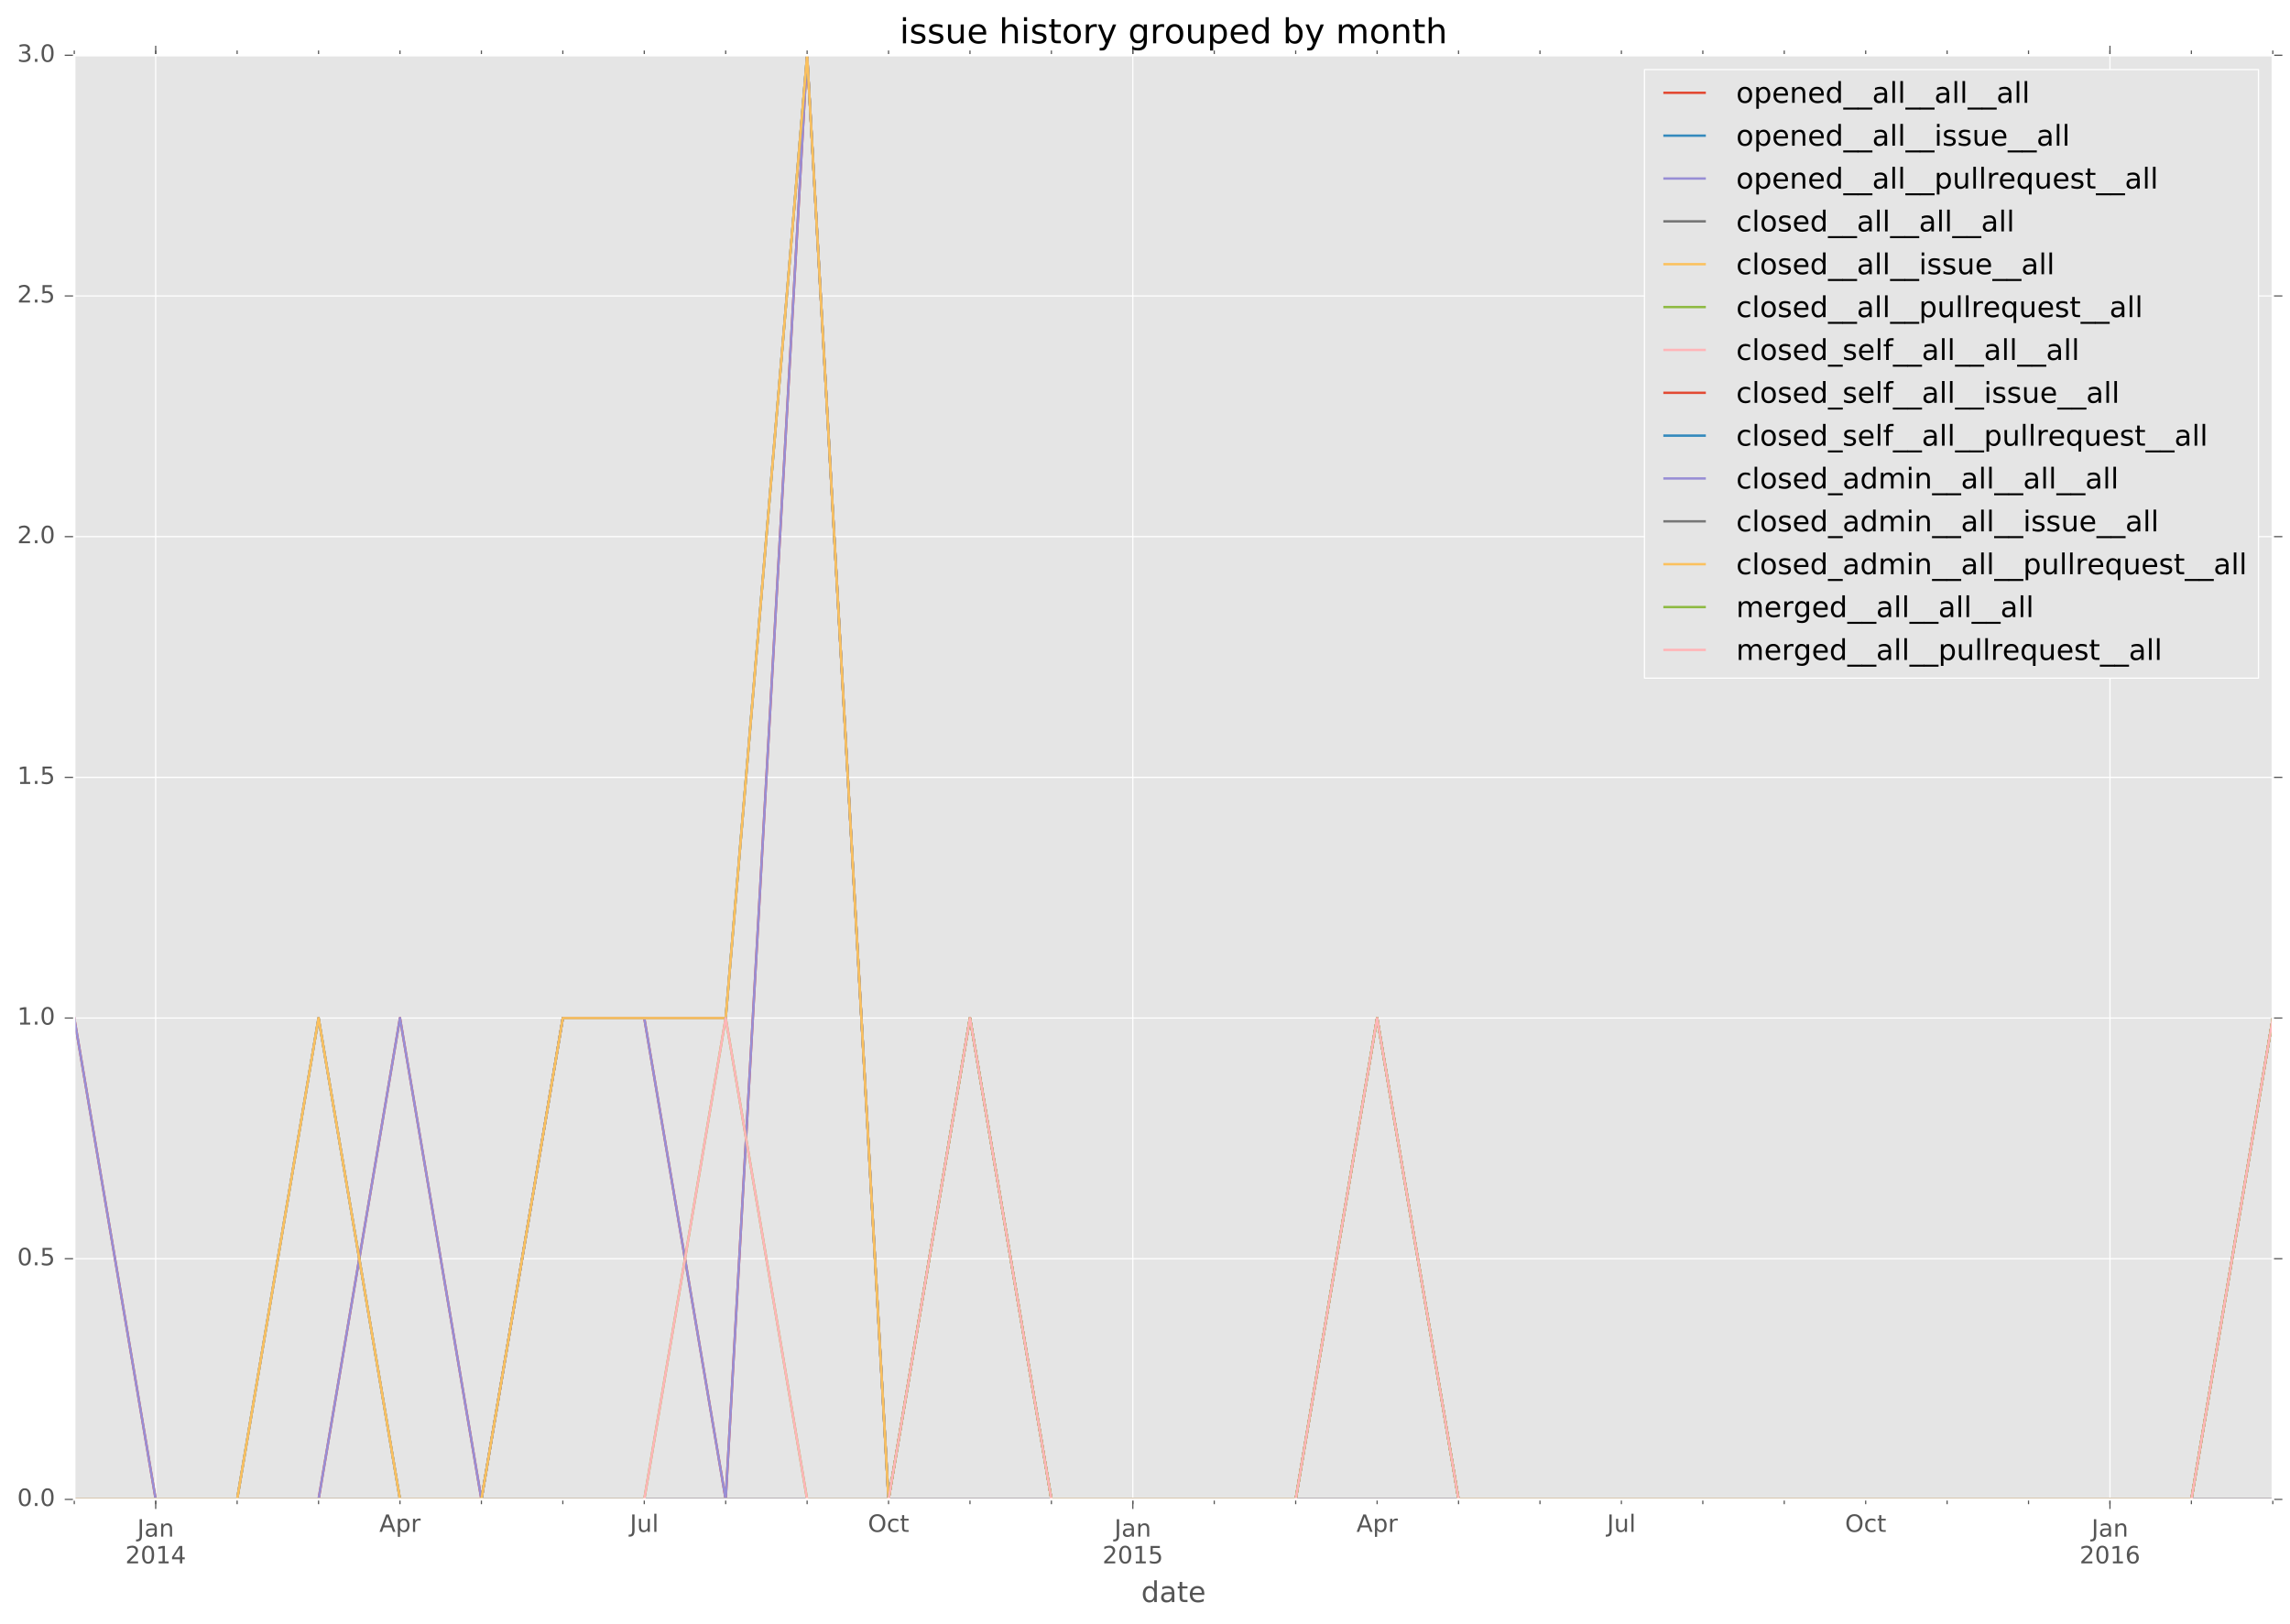 <?xml version="1.0" encoding="utf-8" standalone="no"?>
<!DOCTYPE svg PUBLIC "-//W3C//DTD SVG 1.1//EN"
  "http://www.w3.org/Graphics/SVG/1.1/DTD/svg11.dtd">
<!-- Created with matplotlib (http://matplotlib.org/) -->
<svg height="680pt" version="1.1" viewBox="0 0 959 680" width="959pt" xmlns="http://www.w3.org/2000/svg" xmlns:xlink="http://www.w3.org/1999/xlink">
 <defs>
  <style type="text/css">
*{stroke-linecap:butt;stroke-linejoin:round;stroke-miterlimit:100000;}
  </style>
 </defs>
 <g id="figure_1">
  <g id="patch_1">
   <path d="M 0 680.631 
L 959.003 680.631 
L 959.003 0 
L 0 0 
z
" style="fill:#ffffff;"/>
  </g>
  <g id="axes_1">
   <g id="patch_2">
    <path d="M 31.103 627.942 
L 951.803 627.942 
L 951.803 23.142 
L 31.103 23.142 
z
" style="fill:#e5e5e5;"/>
   </g>
   <g id="matplotlib.axis_1">
    <g id="xtick_1">
     <g id="line2d_1">
      <path clip-path="url(#pe2dbab1ee5)" d="M 65.203 627.942 
L 65.203 23.142 
" style="fill:none;stroke:#ffffff;stroke-linecap:square;stroke-width:0.5;"/>
     </g>
     <g id="line2d_2">
      <defs>
       <path d="M 0 0 
L 0 4 
" id="ma35a6624c4" style="stroke:#555555;stroke-width:0.5;"/>
      </defs>
      <g>
       <use style="fill:#555555;stroke:#555555;stroke-width:0.5;" x="65.203" xlink:href="#ma35a6624c4" y="627.942"/>
      </g>
     </g>
     <g id="line2d_3">
      <defs>
       <path d="M 0 0 
L 0 -4 
" id="m9be1d13bbd" style="stroke:#555555;stroke-width:0.5;"/>
      </defs>
      <g>
       <use style="fill:#555555;stroke:#555555;stroke-width:0.5;" x="65.203" xlink:href="#m9be1d13bbd" y="23.142"/>
      </g>
     </g>
     <g id="text_1">
      <!-- Jan -->
      <defs>
       <path d="M 54.891 33.016 
L 54.891 0 
L 45.906 0 
L 45.906 32.719 
Q 45.906 40.484 42.875 44.328 
Q 39.844 48.188 33.797 48.188 
Q 26.516 48.188 22.312 43.547 
Q 18.109 38.922 18.109 30.906 
L 18.109 0 
L 9.078 0 
L 9.078 54.688 
L 18.109 54.688 
L 18.109 46.188 
Q 21.344 51.125 25.703 53.562 
Q 30.078 56 35.797 56 
Q 45.219 56 50.047 50.172 
Q 54.891 44.344 54.891 33.016 
" id="BitstreamVeraSans-Roman-6e"/>
       <path d="M 34.281 27.484 
Q 23.391 27.484 19.188 25 
Q 14.984 22.516 14.984 16.5 
Q 14.984 11.719 18.141 8.906 
Q 21.297 6.109 26.703 6.109 
Q 34.188 6.109 38.703 11.406 
Q 43.219 16.703 43.219 25.484 
L 43.219 27.484 
z
M 52.203 31.203 
L 52.203 0 
L 43.219 0 
L 43.219 8.297 
Q 40.141 3.328 35.547 0.953 
Q 30.953 -1.422 24.312 -1.422 
Q 15.922 -1.422 10.953 3.297 
Q 6 8.016 6 15.922 
Q 6 25.141 12.172 29.828 
Q 18.359 34.516 30.609 34.516 
L 43.219 34.516 
L 43.219 35.406 
Q 43.219 41.609 39.141 45 
Q 35.062 48.391 27.688 48.391 
Q 23 48.391 18.547 47.266 
Q 14.109 46.141 10.016 43.891 
L 10.016 52.203 
Q 14.938 54.109 19.578 55.047 
Q 24.219 56 28.609 56 
Q 40.484 56 46.344 49.844 
Q 52.203 43.703 52.203 31.203 
" id="BitstreamVeraSans-Roman-61"/>
       <path d="M 9.812 72.906 
L 19.672 72.906 
L 19.672 5.078 
Q 19.672 -8.109 14.672 -14.062 
Q 9.672 -20.016 -1.422 -20.016 
L -5.172 -20.016 
L -5.172 -11.719 
L -2.094 -11.719 
Q 4.438 -11.719 7.125 -8.047 
Q 9.812 -4.391 9.812 5.078 
z
" id="BitstreamVeraSans-Roman-4a"/>
      </defs>
      <g style="fill:#555555;" transform="translate(57.495 643.54)scale(0.1 -0.1)">
       <use xlink:href="#BitstreamVeraSans-Roman-4a"/>
       <use x="29.492" xlink:href="#BitstreamVeraSans-Roman-61"/>
       <use x="90.771" xlink:href="#BitstreamVeraSans-Roman-6e"/>
      </g>
      <!-- 2014 -->
      <defs>
       <path d="M 19.188 8.297 
L 53.609 8.297 
L 53.609 0 
L 7.328 0 
L 7.328 8.297 
Q 12.938 14.109 22.625 23.891 
Q 32.328 33.688 34.812 36.531 
Q 39.547 41.844 41.422 45.531 
Q 43.312 49.219 43.312 52.781 
Q 43.312 58.594 39.234 62.25 
Q 35.156 65.922 28.609 65.922 
Q 23.969 65.922 18.812 64.312 
Q 13.672 62.703 7.812 59.422 
L 7.812 69.391 
Q 13.766 71.781 18.938 73 
Q 24.125 74.219 28.422 74.219 
Q 39.75 74.219 46.484 68.547 
Q 53.219 62.891 53.219 53.422 
Q 53.219 48.922 51.531 44.891 
Q 49.859 40.875 45.406 35.406 
Q 44.188 33.984 37.641 27.219 
Q 31.109 20.453 19.188 8.297 
" id="BitstreamVeraSans-Roman-32"/>
       <path d="M 31.781 66.406 
Q 24.172 66.406 20.328 58.906 
Q 16.5 51.422 16.5 36.375 
Q 16.5 21.391 20.328 13.891 
Q 24.172 6.391 31.781 6.391 
Q 39.453 6.391 43.281 13.891 
Q 47.125 21.391 47.125 36.375 
Q 47.125 51.422 43.281 58.906 
Q 39.453 66.406 31.781 66.406 
M 31.781 74.219 
Q 44.047 74.219 50.516 64.516 
Q 56.984 54.828 56.984 36.375 
Q 56.984 17.969 50.516 8.266 
Q 44.047 -1.422 31.781 -1.422 
Q 19.531 -1.422 13.062 8.266 
Q 6.594 17.969 6.594 36.375 
Q 6.594 54.828 13.062 64.516 
Q 19.531 74.219 31.781 74.219 
" id="BitstreamVeraSans-Roman-30"/>
       <path d="M 12.406 8.297 
L 28.516 8.297 
L 28.516 63.922 
L 10.984 60.406 
L 10.984 69.391 
L 28.422 72.906 
L 38.281 72.906 
L 38.281 8.297 
L 54.391 8.297 
L 54.391 0 
L 12.406 0 
z
" id="BitstreamVeraSans-Roman-31"/>
       <path d="M 37.797 64.312 
L 12.891 25.391 
L 37.797 25.391 
z
M 35.203 72.906 
L 47.609 72.906 
L 47.609 25.391 
L 58.016 25.391 
L 58.016 17.188 
L 47.609 17.188 
L 47.609 0 
L 37.797 0 
L 37.797 17.188 
L 4.891 17.188 
L 4.891 26.703 
z
" id="BitstreamVeraSans-Roman-34"/>
      </defs>
      <g style="fill:#555555;" transform="translate(52.478 654.738)scale(0.1 -0.1)">
       <use xlink:href="#BitstreamVeraSans-Roman-32"/>
       <use x="63.623" xlink:href="#BitstreamVeraSans-Roman-30"/>
       <use x="127.246" xlink:href="#BitstreamVeraSans-Roman-31"/>
       <use x="190.869" xlink:href="#BitstreamVeraSans-Roman-34"/>
      </g>
     </g>
    </g>
    <g id="xtick_2">
     <g id="line2d_4">
      <path clip-path="url(#pe2dbab1ee5)" d="M 474.403 627.942 
L 474.403 23.142 
" style="fill:none;stroke:#ffffff;stroke-linecap:square;stroke-width:0.5;"/>
     </g>
     <g id="line2d_5">
      <g>
       <use style="fill:#555555;stroke:#555555;stroke-width:0.5;" x="474.403" xlink:href="#ma35a6624c4" y="627.942"/>
      </g>
     </g>
     <g id="line2d_6">
      <g>
       <use style="fill:#555555;stroke:#555555;stroke-width:0.5;" x="474.403" xlink:href="#m9be1d13bbd" y="23.142"/>
      </g>
     </g>
     <g id="text_2">
      <!-- Jan -->
      <g style="fill:#555555;" transform="translate(466.695 643.54)scale(0.1 -0.1)">
       <use xlink:href="#BitstreamVeraSans-Roman-4a"/>
       <use x="29.492" xlink:href="#BitstreamVeraSans-Roman-61"/>
       <use x="90.771" xlink:href="#BitstreamVeraSans-Roman-6e"/>
      </g>
      <!-- 2015 -->
      <defs>
       <path d="M 10.797 72.906 
L 49.516 72.906 
L 49.516 64.594 
L 19.828 64.594 
L 19.828 46.734 
Q 21.969 47.469 24.109 47.828 
Q 26.266 48.188 28.422 48.188 
Q 40.625 48.188 47.75 41.5 
Q 54.891 34.812 54.891 23.391 
Q 54.891 11.625 47.562 5.094 
Q 40.234 -1.422 26.906 -1.422 
Q 22.312 -1.422 17.547 -0.641 
Q 12.797 0.141 7.719 1.703 
L 7.719 11.625 
Q 12.109 9.234 16.797 8.062 
Q 21.484 6.891 26.703 6.891 
Q 35.156 6.891 40.078 11.328 
Q 45.016 15.766 45.016 23.391 
Q 45.016 31 40.078 35.438 
Q 35.156 39.891 26.703 39.891 
Q 22.75 39.891 18.812 39.016 
Q 14.891 38.141 10.797 36.281 
z
" id="BitstreamVeraSans-Roman-35"/>
      </defs>
      <g style="fill:#555555;" transform="translate(461.678 654.738)scale(0.1 -0.1)">
       <use xlink:href="#BitstreamVeraSans-Roman-32"/>
       <use x="63.623" xlink:href="#BitstreamVeraSans-Roman-30"/>
       <use x="127.246" xlink:href="#BitstreamVeraSans-Roman-31"/>
       <use x="190.869" xlink:href="#BitstreamVeraSans-Roman-35"/>
      </g>
     </g>
    </g>
    <g id="xtick_3">
     <g id="line2d_7">
      <path clip-path="url(#pe2dbab1ee5)" d="M 883.603 627.942 
L 883.603 23.142 
" style="fill:none;stroke:#ffffff;stroke-linecap:square;stroke-width:0.5;"/>
     </g>
     <g id="line2d_8">
      <g>
       <use style="fill:#555555;stroke:#555555;stroke-width:0.5;" x="883.603" xlink:href="#ma35a6624c4" y="627.942"/>
      </g>
     </g>
     <g id="line2d_9">
      <g>
       <use style="fill:#555555;stroke:#555555;stroke-width:0.5;" x="883.603" xlink:href="#m9be1d13bbd" y="23.142"/>
      </g>
     </g>
     <g id="text_3">
      <!-- Jan -->
      <g style="fill:#555555;" transform="translate(875.895 643.54)scale(0.1 -0.1)">
       <use xlink:href="#BitstreamVeraSans-Roman-4a"/>
       <use x="29.492" xlink:href="#BitstreamVeraSans-Roman-61"/>
       <use x="90.771" xlink:href="#BitstreamVeraSans-Roman-6e"/>
      </g>
      <!-- 2016 -->
      <defs>
       <path d="M 33.016 40.375 
Q 26.375 40.375 22.484 35.828 
Q 18.609 31.297 18.609 23.391 
Q 18.609 15.531 22.484 10.953 
Q 26.375 6.391 33.016 6.391 
Q 39.656 6.391 43.531 10.953 
Q 47.406 15.531 47.406 23.391 
Q 47.406 31.297 43.531 35.828 
Q 39.656 40.375 33.016 40.375 
M 52.594 71.297 
L 52.594 62.312 
Q 48.875 64.062 45.094 64.984 
Q 41.312 65.922 37.594 65.922 
Q 27.828 65.922 22.672 59.328 
Q 17.531 52.734 16.797 39.406 
Q 19.672 43.656 24.016 45.922 
Q 28.375 48.188 33.594 48.188 
Q 44.578 48.188 50.953 41.516 
Q 57.328 34.859 57.328 23.391 
Q 57.328 12.156 50.688 5.359 
Q 44.047 -1.422 33.016 -1.422 
Q 20.359 -1.422 13.672 8.266 
Q 6.984 17.969 6.984 36.375 
Q 6.984 53.656 15.188 63.938 
Q 23.391 74.219 37.203 74.219 
Q 40.922 74.219 44.703 73.484 
Q 48.484 72.75 52.594 71.297 
" id="BitstreamVeraSans-Roman-36"/>
      </defs>
      <g style="fill:#555555;" transform="translate(870.878 654.738)scale(0.1 -0.1)">
       <use xlink:href="#BitstreamVeraSans-Roman-32"/>
       <use x="63.623" xlink:href="#BitstreamVeraSans-Roman-30"/>
       <use x="127.246" xlink:href="#BitstreamVeraSans-Roman-31"/>
       <use x="190.869" xlink:href="#BitstreamVeraSans-Roman-36"/>
      </g>
     </g>
    </g>
    <g id="xtick_4">
     <g id="line2d_10">
      <defs>
       <path d="M 0 0 
L 0 2 
" id="m0a6829269a" style="stroke:#555555;stroke-width:0.5;"/>
      </defs>
      <g>
       <use style="fill:#555555;stroke:#555555;stroke-width:0.5;" x="31.103" xlink:href="#m0a6829269a" y="627.942"/>
      </g>
     </g>
     <g id="line2d_11">
      <defs>
       <path d="M 0 0 
L 0 -2 
" id="mca93be8487" style="stroke:#555555;stroke-width:0.5;"/>
      </defs>
      <g>
       <use style="fill:#555555;stroke:#555555;stroke-width:0.5;" x="31.103" xlink:href="#mca93be8487" y="23.142"/>
      </g>
     </g>
    </g>
    <g id="xtick_5">
     <g id="line2d_12">
      <g>
       <use style="fill:#555555;stroke:#555555;stroke-width:0.5;" x="65.203" xlink:href="#m0a6829269a" y="627.942"/>
      </g>
     </g>
     <g id="line2d_13">
      <g>
       <use style="fill:#555555;stroke:#555555;stroke-width:0.5;" x="65.203" xlink:href="#mca93be8487" y="23.142"/>
      </g>
     </g>
    </g>
    <g id="xtick_6">
     <g id="line2d_14">
      <g>
       <use style="fill:#555555;stroke:#555555;stroke-width:0.5;" x="99.303" xlink:href="#m0a6829269a" y="627.942"/>
      </g>
     </g>
     <g id="line2d_15">
      <g>
       <use style="fill:#555555;stroke:#555555;stroke-width:0.5;" x="99.303" xlink:href="#mca93be8487" y="23.142"/>
      </g>
     </g>
    </g>
    <g id="xtick_7">
     <g id="line2d_16">
      <g>
       <use style="fill:#555555;stroke:#555555;stroke-width:0.5;" x="133.403" xlink:href="#m0a6829269a" y="627.942"/>
      </g>
     </g>
     <g id="line2d_17">
      <g>
       <use style="fill:#555555;stroke:#555555;stroke-width:0.5;" x="133.403" xlink:href="#mca93be8487" y="23.142"/>
      </g>
     </g>
    </g>
    <g id="xtick_8">
     <g id="line2d_18">
      <g>
       <use style="fill:#555555;stroke:#555555;stroke-width:0.5;" x="167.503" xlink:href="#m0a6829269a" y="627.942"/>
      </g>
     </g>
     <g id="line2d_19">
      <g>
       <use style="fill:#555555;stroke:#555555;stroke-width:0.5;" x="167.503" xlink:href="#mca93be8487" y="23.142"/>
      </g>
     </g>
     <g id="text_4">
      <!-- Apr -->
      <defs>
       <path d="M 41.109 46.297 
Q 39.594 47.172 37.812 47.578 
Q 36.031 48 33.891 48 
Q 26.266 48 22.188 43.047 
Q 18.109 38.094 18.109 28.812 
L 18.109 0 
L 9.078 0 
L 9.078 54.688 
L 18.109 54.688 
L 18.109 46.188 
Q 20.953 51.172 25.484 53.578 
Q 30.031 56 36.531 56 
Q 37.453 56 38.578 55.875 
Q 39.703 55.766 41.062 55.516 
z
" id="BitstreamVeraSans-Roman-72"/>
       <path d="M 18.109 8.203 
L 18.109 -20.797 
L 9.078 -20.797 
L 9.078 54.688 
L 18.109 54.688 
L 18.109 46.391 
Q 20.953 51.266 25.266 53.625 
Q 29.594 56 35.594 56 
Q 45.562 56 51.781 48.094 
Q 58.016 40.188 58.016 27.297 
Q 58.016 14.406 51.781 6.484 
Q 45.562 -1.422 35.594 -1.422 
Q 29.594 -1.422 25.266 0.953 
Q 20.953 3.328 18.109 8.203 
M 48.688 27.297 
Q 48.688 37.203 44.609 42.844 
Q 40.531 48.484 33.406 48.484 
Q 26.266 48.484 22.188 42.844 
Q 18.109 37.203 18.109 27.297 
Q 18.109 17.391 22.188 11.75 
Q 26.266 6.109 33.406 6.109 
Q 40.531 6.109 44.609 11.75 
Q 48.688 17.391 48.688 27.297 
" id="BitstreamVeraSans-Roman-70"/>
       <path d="M 34.188 63.188 
L 20.797 26.906 
L 47.609 26.906 
z
M 28.609 72.906 
L 39.797 72.906 
L 67.578 0 
L 57.328 0 
L 50.688 18.703 
L 17.828 18.703 
L 11.188 0 
L 0.781 0 
z
" id="BitstreamVeraSans-Roman-41"/>
      </defs>
      <g style="fill:#555555;" transform="translate(158.853 641.54)scale(0.1 -0.1)">
       <use xlink:href="#BitstreamVeraSans-Roman-41"/>
       <use x="68.408" xlink:href="#BitstreamVeraSans-Roman-70"/>
       <use x="131.885" xlink:href="#BitstreamVeraSans-Roman-72"/>
      </g>
     </g>
    </g>
    <g id="xtick_9">
     <g id="line2d_20">
      <g>
       <use style="fill:#555555;stroke:#555555;stroke-width:0.5;" x="201.603" xlink:href="#m0a6829269a" y="627.942"/>
      </g>
     </g>
     <g id="line2d_21">
      <g>
       <use style="fill:#555555;stroke:#555555;stroke-width:0.5;" x="201.603" xlink:href="#mca93be8487" y="23.142"/>
      </g>
     </g>
    </g>
    <g id="xtick_10">
     <g id="line2d_22">
      <g>
       <use style="fill:#555555;stroke:#555555;stroke-width:0.5;" x="235.703" xlink:href="#m0a6829269a" y="627.942"/>
      </g>
     </g>
     <g id="line2d_23">
      <g>
       <use style="fill:#555555;stroke:#555555;stroke-width:0.5;" x="235.703" xlink:href="#mca93be8487" y="23.142"/>
      </g>
     </g>
    </g>
    <g id="xtick_11">
     <g id="line2d_24">
      <g>
       <use style="fill:#555555;stroke:#555555;stroke-width:0.5;" x="269.803" xlink:href="#m0a6829269a" y="627.942"/>
      </g>
     </g>
     <g id="line2d_25">
      <g>
       <use style="fill:#555555;stroke:#555555;stroke-width:0.5;" x="269.803" xlink:href="#mca93be8487" y="23.142"/>
      </g>
     </g>
     <g id="text_5">
      <!-- Jul -->
      <defs>
       <path d="M 8.5 21.578 
L 8.5 54.688 
L 17.484 54.688 
L 17.484 21.922 
Q 17.484 14.156 20.5 10.266 
Q 23.531 6.391 29.594 6.391 
Q 36.859 6.391 41.078 11.031 
Q 45.312 15.672 45.312 23.688 
L 45.312 54.688 
L 54.297 54.688 
L 54.297 0 
L 45.312 0 
L 45.312 8.406 
Q 42.047 3.422 37.719 1 
Q 33.406 -1.422 27.688 -1.422 
Q 18.266 -1.422 13.375 4.438 
Q 8.5 10.297 8.5 21.578 
" id="BitstreamVeraSans-Roman-75"/>
       <path d="M 9.422 75.984 
L 18.406 75.984 
L 18.406 0 
L 9.422 0 
z
" id="BitstreamVeraSans-Roman-6c"/>
      </defs>
      <g style="fill:#555555;" transform="translate(263.77 641.54)scale(0.1 -0.1)">
       <use xlink:href="#BitstreamVeraSans-Roman-4a"/>
       <use x="29.492" xlink:href="#BitstreamVeraSans-Roman-75"/>
       <use x="92.871" xlink:href="#BitstreamVeraSans-Roman-6c"/>
      </g>
     </g>
    </g>
    <g id="xtick_12">
     <g id="line2d_26">
      <g>
       <use style="fill:#555555;stroke:#555555;stroke-width:0.5;" x="303.903" xlink:href="#m0a6829269a" y="627.942"/>
      </g>
     </g>
     <g id="line2d_27">
      <g>
       <use style="fill:#555555;stroke:#555555;stroke-width:0.5;" x="303.903" xlink:href="#mca93be8487" y="23.142"/>
      </g>
     </g>
    </g>
    <g id="xtick_13">
     <g id="line2d_28">
      <g>
       <use style="fill:#555555;stroke:#555555;stroke-width:0.5;" x="338.003" xlink:href="#m0a6829269a" y="627.942"/>
      </g>
     </g>
     <g id="line2d_29">
      <g>
       <use style="fill:#555555;stroke:#555555;stroke-width:0.5;" x="338.003" xlink:href="#mca93be8487" y="23.142"/>
      </g>
     </g>
    </g>
    <g id="xtick_14">
     <g id="line2d_30">
      <g>
       <use style="fill:#555555;stroke:#555555;stroke-width:0.5;" x="372.103" xlink:href="#m0a6829269a" y="627.942"/>
      </g>
     </g>
     <g id="line2d_31">
      <g>
       <use style="fill:#555555;stroke:#555555;stroke-width:0.5;" x="372.103" xlink:href="#mca93be8487" y="23.142"/>
      </g>
     </g>
     <g id="text_6">
      <!-- Oct -->
      <defs>
       <path d="M 39.406 66.219 
Q 28.656 66.219 22.328 58.203 
Q 16.016 50.203 16.016 36.375 
Q 16.016 22.609 22.328 14.594 
Q 28.656 6.594 39.406 6.594 
Q 50.141 6.594 56.422 14.594 
Q 62.703 22.609 62.703 36.375 
Q 62.703 50.203 56.422 58.203 
Q 50.141 66.219 39.406 66.219 
M 39.406 74.219 
Q 54.734 74.219 63.906 63.938 
Q 73.094 53.656 73.094 36.375 
Q 73.094 19.141 63.906 8.859 
Q 54.734 -1.422 39.406 -1.422 
Q 24.031 -1.422 14.812 8.828 
Q 5.609 19.094 5.609 36.375 
Q 5.609 53.656 14.812 63.938 
Q 24.031 74.219 39.406 74.219 
" id="BitstreamVeraSans-Roman-4f"/>
       <path d="M 18.312 70.219 
L 18.312 54.688 
L 36.812 54.688 
L 36.812 47.703 
L 18.312 47.703 
L 18.312 18.016 
Q 18.312 11.328 20.141 9.422 
Q 21.969 7.516 27.594 7.516 
L 36.812 7.516 
L 36.812 0 
L 27.594 0 
Q 17.188 0 13.234 3.875 
Q 9.281 7.766 9.281 18.016 
L 9.281 47.703 
L 2.688 47.703 
L 2.688 54.688 
L 9.281 54.688 
L 9.281 70.219 
z
" id="BitstreamVeraSans-Roman-74"/>
       <path d="M 48.781 52.594 
L 48.781 44.188 
Q 44.969 46.297 41.141 47.344 
Q 37.312 48.391 33.406 48.391 
Q 24.656 48.391 19.812 42.844 
Q 14.984 37.312 14.984 27.297 
Q 14.984 17.281 19.812 11.734 
Q 24.656 6.203 33.406 6.203 
Q 37.312 6.203 41.141 7.25 
Q 44.969 8.297 48.781 10.406 
L 48.781 2.094 
Q 45.016 0.344 40.984 -0.531 
Q 36.969 -1.422 32.422 -1.422 
Q 20.062 -1.422 12.781 6.344 
Q 5.516 14.109 5.516 27.297 
Q 5.516 40.672 12.859 48.328 
Q 20.219 56 33.016 56 
Q 37.156 56 41.109 55.141 
Q 45.062 54.297 48.781 52.594 
" id="BitstreamVeraSans-Roman-63"/>
      </defs>
      <g style="fill:#555555;" transform="translate(363.458 641.54)scale(0.1 -0.1)">
       <use xlink:href="#BitstreamVeraSans-Roman-4f"/>
       <use x="78.711" xlink:href="#BitstreamVeraSans-Roman-63"/>
       <use x="133.691" xlink:href="#BitstreamVeraSans-Roman-74"/>
      </g>
     </g>
    </g>
    <g id="xtick_15">
     <g id="line2d_32">
      <g>
       <use style="fill:#555555;stroke:#555555;stroke-width:0.5;" x="406.203" xlink:href="#m0a6829269a" y="627.942"/>
      </g>
     </g>
     <g id="line2d_33">
      <g>
       <use style="fill:#555555;stroke:#555555;stroke-width:0.5;" x="406.203" xlink:href="#mca93be8487" y="23.142"/>
      </g>
     </g>
    </g>
    <g id="xtick_16">
     <g id="line2d_34">
      <g>
       <use style="fill:#555555;stroke:#555555;stroke-width:0.5;" x="440.303" xlink:href="#m0a6829269a" y="627.942"/>
      </g>
     </g>
     <g id="line2d_35">
      <g>
       <use style="fill:#555555;stroke:#555555;stroke-width:0.5;" x="440.303" xlink:href="#mca93be8487" y="23.142"/>
      </g>
     </g>
    </g>
    <g id="xtick_17">
     <g id="line2d_36">
      <g>
       <use style="fill:#555555;stroke:#555555;stroke-width:0.5;" x="474.403" xlink:href="#m0a6829269a" y="627.942"/>
      </g>
     </g>
     <g id="line2d_37">
      <g>
       <use style="fill:#555555;stroke:#555555;stroke-width:0.5;" x="474.403" xlink:href="#mca93be8487" y="23.142"/>
      </g>
     </g>
    </g>
    <g id="xtick_18">
     <g id="line2d_38">
      <g>
       <use style="fill:#555555;stroke:#555555;stroke-width:0.5;" x="508.503" xlink:href="#m0a6829269a" y="627.942"/>
      </g>
     </g>
     <g id="line2d_39">
      <g>
       <use style="fill:#555555;stroke:#555555;stroke-width:0.5;" x="508.503" xlink:href="#mca93be8487" y="23.142"/>
      </g>
     </g>
    </g>
    <g id="xtick_19">
     <g id="line2d_40">
      <g>
       <use style="fill:#555555;stroke:#555555;stroke-width:0.5;" x="542.603" xlink:href="#m0a6829269a" y="627.942"/>
      </g>
     </g>
     <g id="line2d_41">
      <g>
       <use style="fill:#555555;stroke:#555555;stroke-width:0.5;" x="542.603" xlink:href="#mca93be8487" y="23.142"/>
      </g>
     </g>
    </g>
    <g id="xtick_20">
     <g id="line2d_42">
      <g>
       <use style="fill:#555555;stroke:#555555;stroke-width:0.5;" x="576.703" xlink:href="#m0a6829269a" y="627.942"/>
      </g>
     </g>
     <g id="line2d_43">
      <g>
       <use style="fill:#555555;stroke:#555555;stroke-width:0.5;" x="576.703" xlink:href="#mca93be8487" y="23.142"/>
      </g>
     </g>
     <g id="text_7">
      <!-- Apr -->
      <g style="fill:#555555;" transform="translate(568.053 641.54)scale(0.1 -0.1)">
       <use xlink:href="#BitstreamVeraSans-Roman-41"/>
       <use x="68.408" xlink:href="#BitstreamVeraSans-Roman-70"/>
       <use x="131.885" xlink:href="#BitstreamVeraSans-Roman-72"/>
      </g>
     </g>
    </g>
    <g id="xtick_21">
     <g id="line2d_44">
      <g>
       <use style="fill:#555555;stroke:#555555;stroke-width:0.5;" x="610.803" xlink:href="#m0a6829269a" y="627.942"/>
      </g>
     </g>
     <g id="line2d_45">
      <g>
       <use style="fill:#555555;stroke:#555555;stroke-width:0.5;" x="610.803" xlink:href="#mca93be8487" y="23.142"/>
      </g>
     </g>
    </g>
    <g id="xtick_22">
     <g id="line2d_46">
      <g>
       <use style="fill:#555555;stroke:#555555;stroke-width:0.5;" x="644.903" xlink:href="#m0a6829269a" y="627.942"/>
      </g>
     </g>
     <g id="line2d_47">
      <g>
       <use style="fill:#555555;stroke:#555555;stroke-width:0.5;" x="644.903" xlink:href="#mca93be8487" y="23.142"/>
      </g>
     </g>
    </g>
    <g id="xtick_23">
     <g id="line2d_48">
      <g>
       <use style="fill:#555555;stroke:#555555;stroke-width:0.5;" x="679.003" xlink:href="#m0a6829269a" y="627.942"/>
      </g>
     </g>
     <g id="line2d_49">
      <g>
       <use style="fill:#555555;stroke:#555555;stroke-width:0.5;" x="679.003" xlink:href="#mca93be8487" y="23.142"/>
      </g>
     </g>
     <g id="text_8">
      <!-- Jul -->
      <g style="fill:#555555;" transform="translate(672.97 641.54)scale(0.1 -0.1)">
       <use xlink:href="#BitstreamVeraSans-Roman-4a"/>
       <use x="29.492" xlink:href="#BitstreamVeraSans-Roman-75"/>
       <use x="92.871" xlink:href="#BitstreamVeraSans-Roman-6c"/>
      </g>
     </g>
    </g>
    <g id="xtick_24">
     <g id="line2d_50">
      <g>
       <use style="fill:#555555;stroke:#555555;stroke-width:0.5;" x="713.103" xlink:href="#m0a6829269a" y="627.942"/>
      </g>
     </g>
     <g id="line2d_51">
      <g>
       <use style="fill:#555555;stroke:#555555;stroke-width:0.5;" x="713.103" xlink:href="#mca93be8487" y="23.142"/>
      </g>
     </g>
    </g>
    <g id="xtick_25">
     <g id="line2d_52">
      <g>
       <use style="fill:#555555;stroke:#555555;stroke-width:0.5;" x="747.203" xlink:href="#m0a6829269a" y="627.942"/>
      </g>
     </g>
     <g id="line2d_53">
      <g>
       <use style="fill:#555555;stroke:#555555;stroke-width:0.5;" x="747.203" xlink:href="#mca93be8487" y="23.142"/>
      </g>
     </g>
    </g>
    <g id="xtick_26">
     <g id="line2d_54">
      <g>
       <use style="fill:#555555;stroke:#555555;stroke-width:0.5;" x="781.303" xlink:href="#m0a6829269a" y="627.942"/>
      </g>
     </g>
     <g id="line2d_55">
      <g>
       <use style="fill:#555555;stroke:#555555;stroke-width:0.5;" x="781.303" xlink:href="#mca93be8487" y="23.142"/>
      </g>
     </g>
     <g id="text_9">
      <!-- Oct -->
      <g style="fill:#555555;" transform="translate(772.658 641.54)scale(0.1 -0.1)">
       <use xlink:href="#BitstreamVeraSans-Roman-4f"/>
       <use x="78.711" xlink:href="#BitstreamVeraSans-Roman-63"/>
       <use x="133.691" xlink:href="#BitstreamVeraSans-Roman-74"/>
      </g>
     </g>
    </g>
    <g id="xtick_27">
     <g id="line2d_56">
      <g>
       <use style="fill:#555555;stroke:#555555;stroke-width:0.5;" x="815.403" xlink:href="#m0a6829269a" y="627.942"/>
      </g>
     </g>
     <g id="line2d_57">
      <g>
       <use style="fill:#555555;stroke:#555555;stroke-width:0.5;" x="815.403" xlink:href="#mca93be8487" y="23.142"/>
      </g>
     </g>
    </g>
    <g id="xtick_28">
     <g id="line2d_58">
      <g>
       <use style="fill:#555555;stroke:#555555;stroke-width:0.5;" x="849.503" xlink:href="#m0a6829269a" y="627.942"/>
      </g>
     </g>
     <g id="line2d_59">
      <g>
       <use style="fill:#555555;stroke:#555555;stroke-width:0.5;" x="849.503" xlink:href="#mca93be8487" y="23.142"/>
      </g>
     </g>
    </g>
    <g id="xtick_29">
     <g id="line2d_60">
      <g>
       <use style="fill:#555555;stroke:#555555;stroke-width:0.5;" x="883.603" xlink:href="#m0a6829269a" y="627.942"/>
      </g>
     </g>
     <g id="line2d_61">
      <g>
       <use style="fill:#555555;stroke:#555555;stroke-width:0.5;" x="883.603" xlink:href="#mca93be8487" y="23.142"/>
      </g>
     </g>
    </g>
    <g id="xtick_30">
     <g id="line2d_62">
      <g>
       <use style="fill:#555555;stroke:#555555;stroke-width:0.5;" x="917.703" xlink:href="#m0a6829269a" y="627.942"/>
      </g>
     </g>
     <g id="line2d_63">
      <g>
       <use style="fill:#555555;stroke:#555555;stroke-width:0.5;" x="917.703" xlink:href="#mca93be8487" y="23.142"/>
      </g>
     </g>
    </g>
    <g id="xtick_31">
     <g id="line2d_64">
      <g>
       <use style="fill:#555555;stroke:#555555;stroke-width:0.5;" x="951.803" xlink:href="#m0a6829269a" y="627.942"/>
      </g>
     </g>
     <g id="line2d_65">
      <g>
       <use style="fill:#555555;stroke:#555555;stroke-width:0.5;" x="951.803" xlink:href="#mca93be8487" y="23.142"/>
      </g>
     </g>
    </g>
    <g id="text_10">
     <!-- date -->
     <defs>
      <path d="M 56.203 29.594 
L 56.203 25.203 
L 14.891 25.203 
Q 15.484 15.922 20.484 11.062 
Q 25.484 6.203 34.422 6.203 
Q 39.594 6.203 44.453 7.469 
Q 49.312 8.734 54.109 11.281 
L 54.109 2.781 
Q 49.266 0.734 44.188 -0.344 
Q 39.109 -1.422 33.891 -1.422 
Q 20.797 -1.422 13.156 6.188 
Q 5.516 13.812 5.516 26.812 
Q 5.516 40.234 12.766 48.109 
Q 20.016 56 32.328 56 
Q 43.359 56 49.781 48.891 
Q 56.203 41.797 56.203 29.594 
M 47.219 32.234 
Q 47.125 39.594 43.094 43.984 
Q 39.062 48.391 32.422 48.391 
Q 24.906 48.391 20.391 44.141 
Q 15.875 39.891 15.188 32.172 
z
" id="BitstreamVeraSans-Roman-65"/>
      <path d="M 45.406 46.391 
L 45.406 75.984 
L 54.391 75.984 
L 54.391 0 
L 45.406 0 
L 45.406 8.203 
Q 42.578 3.328 38.25 0.953 
Q 33.938 -1.422 27.875 -1.422 
Q 17.969 -1.422 11.734 6.484 
Q 5.516 14.406 5.516 27.297 
Q 5.516 40.188 11.734 48.094 
Q 17.969 56 27.875 56 
Q 33.938 56 38.25 53.625 
Q 42.578 51.266 45.406 46.391 
M 14.797 27.297 
Q 14.797 17.391 18.875 11.75 
Q 22.953 6.109 30.078 6.109 
Q 37.203 6.109 41.297 11.75 
Q 45.406 17.391 45.406 27.297 
Q 45.406 37.203 41.297 42.844 
Q 37.203 48.484 30.078 48.484 
Q 22.953 48.484 18.875 42.844 
Q 14.797 37.203 14.797 27.297 
" id="BitstreamVeraSans-Roman-64"/>
     </defs>
     <g style="fill:#555555;" transform="translate(477.923 670.936)scale(0.12 -0.12)">
      <use xlink:href="#BitstreamVeraSans-Roman-64"/>
      <use x="63.477" xlink:href="#BitstreamVeraSans-Roman-61"/>
      <use x="124.756" xlink:href="#BitstreamVeraSans-Roman-74"/>
      <use x="163.965" xlink:href="#BitstreamVeraSans-Roman-65"/>
     </g>
    </g>
   </g>
   <g id="matplotlib.axis_2">
    <g id="ytick_1">
     <g id="line2d_66">
      <path clip-path="url(#pe2dbab1ee5)" d="M 31.103 627.942 
L 951.803 627.942 
" style="fill:none;stroke:#ffffff;stroke-linecap:square;stroke-width:0.5;"/>
     </g>
     <g id="line2d_67">
      <defs>
       <path d="M 0 0 
L -4 0 
" id="ma35276e8f2" style="stroke:#555555;stroke-width:0.5;"/>
      </defs>
      <g>
       <use style="fill:#555555;stroke:#555555;stroke-width:0.5;" x="31.103" xlink:href="#ma35276e8f2" y="627.942"/>
      </g>
     </g>
     <g id="line2d_68">
      <defs>
       <path d="M 0 0 
L 4 0 
" id="meab34cad2d" style="stroke:#555555;stroke-width:0.5;"/>
      </defs>
      <g>
       <use style="fill:#555555;stroke:#555555;stroke-width:0.5;" x="951.803" xlink:href="#meab34cad2d" y="627.942"/>
      </g>
     </g>
     <g id="text_11">
      <!-- 0.0 -->
      <defs>
       <path d="M 10.688 12.406 
L 21 12.406 
L 21 0 
L 10.688 0 
z
" id="BitstreamVeraSans-Roman-2e"/>
      </defs>
      <g style="fill:#555555;" transform="translate(7.2 630.701)scale(0.1 -0.1)">
       <use xlink:href="#BitstreamVeraSans-Roman-30"/>
       <use x="63.623" xlink:href="#BitstreamVeraSans-Roman-2e"/>
       <use x="95.41" xlink:href="#BitstreamVeraSans-Roman-30"/>
      </g>
     </g>
    </g>
    <g id="ytick_2">
     <g id="line2d_69">
      <path clip-path="url(#pe2dbab1ee5)" d="M 31.103 527.142 
L 951.803 527.142 
" style="fill:none;stroke:#ffffff;stroke-linecap:square;stroke-width:0.5;"/>
     </g>
     <g id="line2d_70">
      <g>
       <use style="fill:#555555;stroke:#555555;stroke-width:0.5;" x="31.103" xlink:href="#ma35276e8f2" y="527.142"/>
      </g>
     </g>
     <g id="line2d_71">
      <g>
       <use style="fill:#555555;stroke:#555555;stroke-width:0.5;" x="951.803" xlink:href="#meab34cad2d" y="527.142"/>
      </g>
     </g>
     <g id="text_12">
      <!-- 0.5 -->
      <g style="fill:#555555;" transform="translate(7.2 529.901)scale(0.1 -0.1)">
       <use xlink:href="#BitstreamVeraSans-Roman-30"/>
       <use x="63.623" xlink:href="#BitstreamVeraSans-Roman-2e"/>
       <use x="95.41" xlink:href="#BitstreamVeraSans-Roman-35"/>
      </g>
     </g>
    </g>
    <g id="ytick_3">
     <g id="line2d_72">
      <path clip-path="url(#pe2dbab1ee5)" d="M 31.103 426.342 
L 951.803 426.342 
" style="fill:none;stroke:#ffffff;stroke-linecap:square;stroke-width:0.5;"/>
     </g>
     <g id="line2d_73">
      <g>
       <use style="fill:#555555;stroke:#555555;stroke-width:0.5;" x="31.103" xlink:href="#ma35276e8f2" y="426.342"/>
      </g>
     </g>
     <g id="line2d_74">
      <g>
       <use style="fill:#555555;stroke:#555555;stroke-width:0.5;" x="951.803" xlink:href="#meab34cad2d" y="426.342"/>
      </g>
     </g>
     <g id="text_13">
      <!-- 1.0 -->
      <g style="fill:#555555;" transform="translate(7.2 429.101)scale(0.1 -0.1)">
       <use xlink:href="#BitstreamVeraSans-Roman-31"/>
       <use x="63.623" xlink:href="#BitstreamVeraSans-Roman-2e"/>
       <use x="95.41" xlink:href="#BitstreamVeraSans-Roman-30"/>
      </g>
     </g>
    </g>
    <g id="ytick_4">
     <g id="line2d_75">
      <path clip-path="url(#pe2dbab1ee5)" d="M 31.103 325.542 
L 951.803 325.542 
" style="fill:none;stroke:#ffffff;stroke-linecap:square;stroke-width:0.5;"/>
     </g>
     <g id="line2d_76">
      <g>
       <use style="fill:#555555;stroke:#555555;stroke-width:0.5;" x="31.103" xlink:href="#ma35276e8f2" y="325.542"/>
      </g>
     </g>
     <g id="line2d_77">
      <g>
       <use style="fill:#555555;stroke:#555555;stroke-width:0.5;" x="951.803" xlink:href="#meab34cad2d" y="325.542"/>
      </g>
     </g>
     <g id="text_14">
      <!-- 1.5 -->
      <g style="fill:#555555;" transform="translate(7.2 328.301)scale(0.1 -0.1)">
       <use xlink:href="#BitstreamVeraSans-Roman-31"/>
       <use x="63.623" xlink:href="#BitstreamVeraSans-Roman-2e"/>
       <use x="95.41" xlink:href="#BitstreamVeraSans-Roman-35"/>
      </g>
     </g>
    </g>
    <g id="ytick_5">
     <g id="line2d_78">
      <path clip-path="url(#pe2dbab1ee5)" d="M 31.103 224.742 
L 951.803 224.742 
" style="fill:none;stroke:#ffffff;stroke-linecap:square;stroke-width:0.5;"/>
     </g>
     <g id="line2d_79">
      <g>
       <use style="fill:#555555;stroke:#555555;stroke-width:0.5;" x="31.103" xlink:href="#ma35276e8f2" y="224.742"/>
      </g>
     </g>
     <g id="line2d_80">
      <g>
       <use style="fill:#555555;stroke:#555555;stroke-width:0.5;" x="951.803" xlink:href="#meab34cad2d" y="224.742"/>
      </g>
     </g>
     <g id="text_15">
      <!-- 2.0 -->
      <g style="fill:#555555;" transform="translate(7.2 227.501)scale(0.1 -0.1)">
       <use xlink:href="#BitstreamVeraSans-Roman-32"/>
       <use x="63.623" xlink:href="#BitstreamVeraSans-Roman-2e"/>
       <use x="95.41" xlink:href="#BitstreamVeraSans-Roman-30"/>
      </g>
     </g>
    </g>
    <g id="ytick_6">
     <g id="line2d_81">
      <path clip-path="url(#pe2dbab1ee5)" d="M 31.103 123.942 
L 951.803 123.942 
" style="fill:none;stroke:#ffffff;stroke-linecap:square;stroke-width:0.5;"/>
     </g>
     <g id="line2d_82">
      <g>
       <use style="fill:#555555;stroke:#555555;stroke-width:0.5;" x="31.103" xlink:href="#ma35276e8f2" y="123.942"/>
      </g>
     </g>
     <g id="line2d_83">
      <g>
       <use style="fill:#555555;stroke:#555555;stroke-width:0.5;" x="951.803" xlink:href="#meab34cad2d" y="123.942"/>
      </g>
     </g>
     <g id="text_16">
      <!-- 2.5 -->
      <g style="fill:#555555;" transform="translate(7.2 126.701)scale(0.1 -0.1)">
       <use xlink:href="#BitstreamVeraSans-Roman-32"/>
       <use x="63.623" xlink:href="#BitstreamVeraSans-Roman-2e"/>
       <use x="95.41" xlink:href="#BitstreamVeraSans-Roman-35"/>
      </g>
     </g>
    </g>
    <g id="ytick_7">
     <g id="line2d_84">
      <path clip-path="url(#pe2dbab1ee5)" d="M 31.103 23.142 
L 951.803 23.142 
" style="fill:none;stroke:#ffffff;stroke-linecap:square;stroke-width:0.5;"/>
     </g>
     <g id="line2d_85">
      <g>
       <use style="fill:#555555;stroke:#555555;stroke-width:0.5;" x="31.103" xlink:href="#ma35276e8f2" y="23.142"/>
      </g>
     </g>
     <g id="line2d_86">
      <g>
       <use style="fill:#555555;stroke:#555555;stroke-width:0.5;" x="951.803" xlink:href="#meab34cad2d" y="23.142"/>
      </g>
     </g>
     <g id="text_17">
      <!-- 3.0 -->
      <defs>
       <path d="M 40.578 39.312 
Q 47.656 37.797 51.625 33 
Q 55.609 28.219 55.609 21.188 
Q 55.609 10.406 48.188 4.484 
Q 40.766 -1.422 27.094 -1.422 
Q 22.516 -1.422 17.656 -0.516 
Q 12.797 0.391 7.625 2.203 
L 7.625 11.719 
Q 11.719 9.328 16.594 8.109 
Q 21.484 6.891 26.812 6.891 
Q 36.078 6.891 40.938 10.547 
Q 45.797 14.203 45.797 21.188 
Q 45.797 27.641 41.281 31.266 
Q 36.766 34.906 28.719 34.906 
L 20.219 34.906 
L 20.219 43.016 
L 29.109 43.016 
Q 36.375 43.016 40.234 45.922 
Q 44.094 48.828 44.094 54.297 
Q 44.094 59.906 40.109 62.906 
Q 36.141 65.922 28.719 65.922 
Q 24.656 65.922 20.016 65.031 
Q 15.375 64.156 9.812 62.312 
L 9.812 71.094 
Q 15.438 72.656 20.344 73.438 
Q 25.25 74.219 29.594 74.219 
Q 40.828 74.219 47.359 69.109 
Q 53.906 64.016 53.906 55.328 
Q 53.906 49.266 50.438 45.094 
Q 46.969 40.922 40.578 39.312 
" id="BitstreamVeraSans-Roman-33"/>
      </defs>
      <g style="fill:#555555;" transform="translate(7.2 25.901)scale(0.1 -0.1)">
       <use xlink:href="#BitstreamVeraSans-Roman-33"/>
       <use x="63.623" xlink:href="#BitstreamVeraSans-Roman-2e"/>
       <use x="95.41" xlink:href="#BitstreamVeraSans-Roman-30"/>
      </g>
     </g>
    </g>
   </g>
   <g id="line2d_87">
    <path clip-path="url(#pe2dbab1ee5)" d="M 31.103 426.342 
L 65.203 627.942 
L 99.303 627.942 
L 133.403 627.942 
L 167.503 426.342 
L 201.603 627.942 
L 235.703 426.342 
L 269.803 426.342 
L 303.903 627.942 
L 338.003 23.142 
L 372.103 627.942 
L 406.203 426.342 
L 440.303 627.942 
L 474.403 627.942 
L 508.503 627.942 
L 542.603 627.942 
L 576.703 426.342 
L 610.803 627.942 
L 644.903 627.942 
L 679.003 627.942 
L 713.103 627.942 
L 747.203 627.942 
L 781.303 627.942 
L 815.403 627.942 
L 849.503 627.942 
L 883.603 627.942 
L 917.703 627.942 
L 951.803 426.342 
" style="fill:none;stroke:#e24a33;stroke-linecap:square;"/>
   </g>
   <g id="line2d_88">
    <path clip-path="url(#pe2dbab1ee5)" d="M 31.103 627.942 
L 65.203 627.942 
L 99.303 627.942 
L 133.403 627.942 
L 167.503 627.942 
L 201.603 627.942 
L 235.703 627.942 
L 269.803 627.942 
L 303.903 627.942 
L 338.003 627.942 
L 372.103 627.942 
L 406.203 627.942 
L 440.303 627.942 
L 474.403 627.942 
L 508.503 627.942 
L 542.603 627.942 
L 576.703 627.942 
L 610.803 627.942 
L 644.903 627.942 
L 679.003 627.942 
L 713.103 627.942 
L 747.203 627.942 
L 781.303 627.942 
L 815.403 627.942 
L 849.503 627.942 
L 883.603 627.942 
L 917.703 627.942 
L 951.803 627.942 
" style="fill:none;stroke:#348abd;stroke-linecap:square;"/>
   </g>
   <g id="line2d_89">
    <path clip-path="url(#pe2dbab1ee5)" d="M 31.103 426.342 
L 65.203 627.942 
L 99.303 627.942 
L 133.403 627.942 
L 167.503 426.342 
L 201.603 627.942 
L 235.703 426.342 
L 269.803 426.342 
L 303.903 627.942 
L 338.003 23.142 
L 372.103 627.942 
L 406.203 426.342 
L 440.303 627.942 
L 474.403 627.942 
L 508.503 627.942 
L 542.603 627.942 
L 576.703 426.342 
L 610.803 627.942 
L 644.903 627.942 
L 679.003 627.942 
L 713.103 627.942 
L 747.203 627.942 
L 781.303 627.942 
L 815.403 627.942 
L 849.503 627.942 
L 883.603 627.942 
L 917.703 627.942 
L 951.803 426.342 
" style="fill:none;stroke:#988ed5;stroke-linecap:square;"/>
   </g>
   <g id="line2d_90">
    <path clip-path="url(#pe2dbab1ee5)" d="M 31.103 627.942 
L 65.203 627.942 
L 99.303 627.942 
L 133.403 426.342 
L 167.503 627.942 
L 201.603 627.942 
L 235.703 426.342 
L 269.803 426.342 
L 303.903 426.342 
L 338.003 23.142 
L 372.103 627.942 
L 406.203 426.342 
L 440.303 627.942 
L 474.403 627.942 
L 508.503 627.942 
L 542.603 627.942 
L 576.703 426.342 
L 610.803 627.942 
L 644.903 627.942 
L 679.003 627.942 
L 713.103 627.942 
L 747.203 627.942 
L 781.303 627.942 
L 815.403 627.942 
L 849.503 627.942 
L 883.603 627.942 
L 917.703 627.942 
L 951.803 426.342 
" style="fill:none;stroke:#777777;stroke-linecap:square;"/>
   </g>
   <g id="line2d_91">
    <path clip-path="url(#pe2dbab1ee5)" d="M 31.103 627.942 
L 65.203 627.942 
L 99.303 627.942 
L 133.403 627.942 
L 167.503 627.942 
L 201.603 627.942 
L 235.703 627.942 
L 269.803 627.942 
L 303.903 627.942 
L 338.003 627.942 
L 372.103 627.942 
L 406.203 627.942 
L 440.303 627.942 
L 474.403 627.942 
L 508.503 627.942 
L 542.603 627.942 
L 576.703 627.942 
L 610.803 627.942 
L 644.903 627.942 
L 679.003 627.942 
L 713.103 627.942 
L 747.203 627.942 
L 781.303 627.942 
L 815.403 627.942 
L 849.503 627.942 
L 883.603 627.942 
L 917.703 627.942 
L 951.803 627.942 
" style="fill:none;stroke:#fbc15e;stroke-linecap:square;"/>
   </g>
   <g id="line2d_92">
    <path clip-path="url(#pe2dbab1ee5)" d="M 31.103 627.942 
L 65.203 627.942 
L 99.303 627.942 
L 133.403 426.342 
L 167.503 627.942 
L 201.603 627.942 
L 235.703 426.342 
L 269.803 426.342 
L 303.903 426.342 
L 338.003 23.142 
L 372.103 627.942 
L 406.203 426.342 
L 440.303 627.942 
L 474.403 627.942 
L 508.503 627.942 
L 542.603 627.942 
L 576.703 426.342 
L 610.803 627.942 
L 644.903 627.942 
L 679.003 627.942 
L 713.103 627.942 
L 747.203 627.942 
L 781.303 627.942 
L 815.403 627.942 
L 849.503 627.942 
L 883.603 627.942 
L 917.703 627.942 
L 951.803 426.342 
" style="fill:none;stroke:#8eba42;stroke-linecap:square;"/>
   </g>
   <g id="line2d_93">
    <path clip-path="url(#pe2dbab1ee5)" d="M 31.103 627.942 
L 65.203 627.942 
L 99.303 627.942 
L 133.403 627.942 
L 167.503 627.942 
L 201.603 627.942 
L 235.703 627.942 
L 269.803 627.942 
L 303.903 627.942 
L 338.003 627.942 
L 372.103 627.942 
L 406.203 627.942 
L 440.303 627.942 
L 474.403 627.942 
L 508.503 627.942 
L 542.603 627.942 
L 576.703 627.942 
L 610.803 627.942 
L 644.903 627.942 
L 679.003 627.942 
L 713.103 627.942 
L 747.203 627.942 
L 781.303 627.942 
L 815.403 627.942 
L 849.503 627.942 
L 883.603 627.942 
L 917.703 627.942 
L 951.803 627.942 
" style="fill:none;stroke:#ffb5b8;stroke-linecap:square;"/>
   </g>
   <g id="line2d_94">
    <path clip-path="url(#pe2dbab1ee5)" d="M 31.103 627.942 
L 65.203 627.942 
L 99.303 627.942 
L 133.403 627.942 
L 167.503 627.942 
L 201.603 627.942 
L 235.703 627.942 
L 269.803 627.942 
L 303.903 627.942 
L 338.003 627.942 
L 372.103 627.942 
L 406.203 627.942 
L 440.303 627.942 
L 474.403 627.942 
L 508.503 627.942 
L 542.603 627.942 
L 576.703 627.942 
L 610.803 627.942 
L 644.903 627.942 
L 679.003 627.942 
L 713.103 627.942 
L 747.203 627.942 
L 781.303 627.942 
L 815.403 627.942 
L 849.503 627.942 
L 883.603 627.942 
L 917.703 627.942 
L 951.803 627.942 
" style="fill:none;stroke:#e24a33;stroke-linecap:square;"/>
   </g>
   <g id="line2d_95">
    <path clip-path="url(#pe2dbab1ee5)" d="M 31.103 627.942 
L 65.203 627.942 
L 99.303 627.942 
L 133.403 627.942 
L 167.503 627.942 
L 201.603 627.942 
L 235.703 627.942 
L 269.803 627.942 
L 303.903 627.942 
L 338.003 627.942 
L 372.103 627.942 
L 406.203 627.942 
L 440.303 627.942 
L 474.403 627.942 
L 508.503 627.942 
L 542.603 627.942 
L 576.703 627.942 
L 610.803 627.942 
L 644.903 627.942 
L 679.003 627.942 
L 713.103 627.942 
L 747.203 627.942 
L 781.303 627.942 
L 815.403 627.942 
L 849.503 627.942 
L 883.603 627.942 
L 917.703 627.942 
L 951.803 627.942 
" style="fill:none;stroke:#348abd;stroke-linecap:square;"/>
   </g>
   <g id="line2d_96">
    <path clip-path="url(#pe2dbab1ee5)" d="M 31.103 627.942 
L 65.203 627.942 
L 99.303 627.942 
L 133.403 426.342 
L 167.503 627.942 
L 201.603 627.942 
L 235.703 426.342 
L 269.803 426.342 
L 303.903 426.342 
L 338.003 23.142 
L 372.103 627.942 
L 406.203 426.342 
L 440.303 627.942 
L 474.403 627.942 
L 508.503 627.942 
L 542.603 627.942 
L 576.703 426.342 
L 610.803 627.942 
L 644.903 627.942 
L 679.003 627.942 
L 713.103 627.942 
L 747.203 627.942 
L 781.303 627.942 
L 815.403 627.942 
L 849.503 627.942 
L 883.603 627.942 
L 917.703 627.942 
L 951.803 426.342 
" style="fill:none;stroke:#988ed5;stroke-linecap:square;"/>
   </g>
   <g id="line2d_97">
    <path clip-path="url(#pe2dbab1ee5)" d="M 31.103 627.942 
L 65.203 627.942 
L 99.303 627.942 
L 133.403 627.942 
L 167.503 627.942 
L 201.603 627.942 
L 235.703 627.942 
L 269.803 627.942 
L 303.903 627.942 
L 338.003 627.942 
L 372.103 627.942 
L 406.203 627.942 
L 440.303 627.942 
L 474.403 627.942 
L 508.503 627.942 
L 542.603 627.942 
L 576.703 627.942 
L 610.803 627.942 
L 644.903 627.942 
L 679.003 627.942 
L 713.103 627.942 
L 747.203 627.942 
L 781.303 627.942 
L 815.403 627.942 
L 849.503 627.942 
L 883.603 627.942 
L 917.703 627.942 
L 951.803 627.942 
" style="fill:none;stroke:#777777;stroke-linecap:square;"/>
   </g>
   <g id="line2d_98">
    <path clip-path="url(#pe2dbab1ee5)" d="M 31.103 627.942 
L 65.203 627.942 
L 99.303 627.942 
L 133.403 426.342 
L 167.503 627.942 
L 201.603 627.942 
L 235.703 426.342 
L 269.803 426.342 
L 303.903 426.342 
L 338.003 23.142 
L 372.103 627.942 
L 406.203 426.342 
L 440.303 627.942 
L 474.403 627.942 
L 508.503 627.942 
L 542.603 627.942 
L 576.703 426.342 
L 610.803 627.942 
L 644.903 627.942 
L 679.003 627.942 
L 713.103 627.942 
L 747.203 627.942 
L 781.303 627.942 
L 815.403 627.942 
L 849.503 627.942 
L 883.603 627.942 
L 917.703 627.942 
L 951.803 426.342 
" style="fill:none;stroke:#fbc15e;stroke-linecap:square;"/>
   </g>
   <g id="line2d_99">
    <path clip-path="url(#pe2dbab1ee5)" d="M 31.103 627.942 
L 65.203 627.942 
L 99.303 627.942 
L 133.403 627.942 
L 167.503 627.942 
L 201.603 627.942 
L 235.703 627.942 
L 269.803 627.942 
L 303.903 426.342 
L 338.003 627.942 
L 372.103 627.942 
L 406.203 426.342 
L 440.303 627.942 
L 474.403 627.942 
L 508.503 627.942 
L 542.603 627.942 
L 576.703 426.342 
L 610.803 627.942 
L 644.903 627.942 
L 679.003 627.942 
L 713.103 627.942 
L 747.203 627.942 
L 781.303 627.942 
L 815.403 627.942 
L 849.503 627.942 
L 883.603 627.942 
L 917.703 627.942 
L 951.803 426.342 
" style="fill:none;stroke:#8eba42;stroke-linecap:square;"/>
   </g>
   <g id="line2d_100">
    <path clip-path="url(#pe2dbab1ee5)" d="M 31.103 627.942 
L 65.203 627.942 
L 99.303 627.942 
L 133.403 627.942 
L 167.503 627.942 
L 201.603 627.942 
L 235.703 627.942 
L 269.803 627.942 
L 303.903 426.342 
L 338.003 627.942 
L 372.103 627.942 
L 406.203 426.342 
L 440.303 627.942 
L 474.403 627.942 
L 508.503 627.942 
L 542.603 627.942 
L 576.703 426.342 
L 610.803 627.942 
L 644.903 627.942 
L 679.003 627.942 
L 713.103 627.942 
L 747.203 627.942 
L 781.303 627.942 
L 815.403 627.942 
L 849.503 627.942 
L 883.603 627.942 
L 917.703 627.942 
L 951.803 426.342 
" style="fill:none;stroke:#ffb5b8;stroke-linecap:square;"/>
   </g>
   <g id="patch_3">
    <path d="M 31.103 23.142 
L 951.803 23.142 
" style="fill:none;stroke:#ffffff;stroke-linecap:square;stroke-linejoin:miter;"/>
   </g>
   <g id="patch_4">
    <path d="M 951.803 627.942 
L 951.803 23.142 
" style="fill:none;stroke:#ffffff;stroke-linecap:square;stroke-linejoin:miter;"/>
   </g>
   <g id="patch_5">
    <path d="M 31.103 627.942 
L 951.803 627.942 
" style="fill:none;stroke:#ffffff;stroke-linecap:square;stroke-linejoin:miter;"/>
   </g>
   <g id="patch_6">
    <path d="M 31.103 627.942 
L 31.103 23.142 
" style="fill:none;stroke:#ffffff;stroke-linecap:square;stroke-linejoin:miter;"/>
   </g>
   <g id="text_18">
    <!-- issue history grouped by month -->
    <defs>
     <path id="BitstreamVeraSans-Roman-20"/>
     <path d="M 52 44.188 
Q 55.375 50.25 60.062 53.125 
Q 64.75 56 71.094 56 
Q 79.641 56 84.281 50.016 
Q 88.922 44.047 88.922 33.016 
L 88.922 0 
L 79.891 0 
L 79.891 32.719 
Q 79.891 40.578 77.094 44.375 
Q 74.312 48.188 68.609 48.188 
Q 61.625 48.188 57.562 43.547 
Q 53.516 38.922 53.516 30.906 
L 53.516 0 
L 44.484 0 
L 44.484 32.719 
Q 44.484 40.625 41.703 44.406 
Q 38.922 48.188 33.109 48.188 
Q 26.219 48.188 22.156 43.531 
Q 18.109 38.875 18.109 30.906 
L 18.109 0 
L 9.078 0 
L 9.078 54.688 
L 18.109 54.688 
L 18.109 46.188 
Q 21.188 51.219 25.484 53.609 
Q 29.781 56 35.688 56 
Q 41.656 56 45.828 52.969 
Q 50 49.953 52 44.188 
" id="BitstreamVeraSans-Roman-6d"/>
     <path d="M 30.609 48.391 
Q 23.391 48.391 19.188 42.75 
Q 14.984 37.109 14.984 27.297 
Q 14.984 17.484 19.156 11.844 
Q 23.344 6.203 30.609 6.203 
Q 37.797 6.203 41.984 11.859 
Q 46.188 17.531 46.188 27.297 
Q 46.188 37.016 41.984 42.703 
Q 37.797 48.391 30.609 48.391 
M 30.609 56 
Q 42.328 56 49.016 48.375 
Q 55.719 40.766 55.719 27.297 
Q 55.719 13.875 49.016 6.219 
Q 42.328 -1.422 30.609 -1.422 
Q 18.844 -1.422 12.172 6.219 
Q 5.516 13.875 5.516 27.297 
Q 5.516 40.766 12.172 48.375 
Q 18.844 56 30.609 56 
" id="BitstreamVeraSans-Roman-6f"/>
     <path d="M 9.422 54.688 
L 18.406 54.688 
L 18.406 0 
L 9.422 0 
z
M 9.422 75.984 
L 18.406 75.984 
L 18.406 64.594 
L 9.422 64.594 
z
" id="BitstreamVeraSans-Roman-69"/>
     <path d="M 54.891 33.016 
L 54.891 0 
L 45.906 0 
L 45.906 32.719 
Q 45.906 40.484 42.875 44.328 
Q 39.844 48.188 33.797 48.188 
Q 26.516 48.188 22.312 43.547 
Q 18.109 38.922 18.109 30.906 
L 18.109 0 
L 9.078 0 
L 9.078 75.984 
L 18.109 75.984 
L 18.109 46.188 
Q 21.344 51.125 25.703 53.562 
Q 30.078 56 35.797 56 
Q 45.219 56 50.047 50.172 
Q 54.891 44.344 54.891 33.016 
" id="BitstreamVeraSans-Roman-68"/>
     <path d="M 32.172 -5.078 
Q 28.375 -14.844 24.75 -17.812 
Q 21.141 -20.797 15.094 -20.797 
L 7.906 -20.797 
L 7.906 -13.281 
L 13.188 -13.281 
Q 16.891 -13.281 18.938 -11.516 
Q 21 -9.766 23.484 -3.219 
L 25.094 0.875 
L 2.984 54.688 
L 12.5 54.688 
L 29.594 11.922 
L 46.688 54.688 
L 56.203 54.688 
z
" id="BitstreamVeraSans-Roman-79"/>
     <path d="M 45.406 27.984 
Q 45.406 37.75 41.375 43.109 
Q 37.359 48.484 30.078 48.484 
Q 22.859 48.484 18.828 43.109 
Q 14.797 37.75 14.797 27.984 
Q 14.797 18.266 18.828 12.891 
Q 22.859 7.516 30.078 7.516 
Q 37.359 7.516 41.375 12.891 
Q 45.406 18.266 45.406 27.984 
M 54.391 6.781 
Q 54.391 -7.172 48.188 -13.984 
Q 42 -20.797 29.203 -20.797 
Q 24.469 -20.797 20.266 -20.094 
Q 16.062 -19.391 12.109 -17.922 
L 12.109 -9.188 
Q 16.062 -11.328 19.922 -12.344 
Q 23.781 -13.375 27.781 -13.375 
Q 36.625 -13.375 41.016 -8.766 
Q 45.406 -4.156 45.406 5.172 
L 45.406 9.625 
Q 42.625 4.781 38.281 2.391 
Q 33.938 0 27.875 0 
Q 17.828 0 11.672 7.656 
Q 5.516 15.328 5.516 27.984 
Q 5.516 40.672 11.672 48.328 
Q 17.828 56 27.875 56 
Q 33.938 56 38.281 53.609 
Q 42.625 51.219 45.406 46.391 
L 45.406 54.688 
L 54.391 54.688 
z
" id="BitstreamVeraSans-Roman-67"/>
     <path d="M 44.281 53.078 
L 44.281 44.578 
Q 40.484 46.531 36.375 47.5 
Q 32.281 48.484 27.875 48.484 
Q 21.188 48.484 17.844 46.438 
Q 14.5 44.391 14.5 40.281 
Q 14.5 37.156 16.891 35.375 
Q 19.281 33.594 26.516 31.984 
L 29.594 31.297 
Q 39.156 29.25 43.188 25.516 
Q 47.219 21.781 47.219 15.094 
Q 47.219 7.469 41.188 3.016 
Q 35.156 -1.422 24.609 -1.422 
Q 20.219 -1.422 15.453 -0.562 
Q 10.688 0.297 5.422 2 
L 5.422 11.281 
Q 10.406 8.688 15.234 7.391 
Q 20.062 6.109 24.812 6.109 
Q 31.156 6.109 34.562 8.281 
Q 37.984 10.453 37.984 14.406 
Q 37.984 18.062 35.516 20.016 
Q 33.062 21.969 24.703 23.781 
L 21.578 24.516 
Q 13.234 26.266 9.516 29.906 
Q 5.812 33.547 5.812 39.891 
Q 5.812 47.609 11.281 51.797 
Q 16.75 56 26.812 56 
Q 31.781 56 36.172 55.266 
Q 40.578 54.547 44.281 53.078 
" id="BitstreamVeraSans-Roman-73"/>
     <path d="M 48.688 27.297 
Q 48.688 37.203 44.609 42.844 
Q 40.531 48.484 33.406 48.484 
Q 26.266 48.484 22.188 42.844 
Q 18.109 37.203 18.109 27.297 
Q 18.109 17.391 22.188 11.75 
Q 26.266 6.109 33.406 6.109 
Q 40.531 6.109 44.609 11.75 
Q 48.688 17.391 48.688 27.297 
M 18.109 46.391 
Q 20.953 51.266 25.266 53.625 
Q 29.594 56 35.594 56 
Q 45.562 56 51.781 48.094 
Q 58.016 40.188 58.016 27.297 
Q 58.016 14.406 51.781 6.484 
Q 45.562 -1.422 35.594 -1.422 
Q 29.594 -1.422 25.266 0.953 
Q 20.953 3.328 18.109 8.203 
L 18.109 0 
L 9.078 0 
L 9.078 75.984 
L 18.109 75.984 
z
" id="BitstreamVeraSans-Roman-62"/>
    </defs>
    <g transform="translate(376.773 18.142)scale(0.144 -0.144)">
     <use xlink:href="#BitstreamVeraSans-Roman-69"/>
     <use x="27.783" xlink:href="#BitstreamVeraSans-Roman-73"/>
     <use x="79.883" xlink:href="#BitstreamVeraSans-Roman-73"/>
     <use x="131.982" xlink:href="#BitstreamVeraSans-Roman-75"/>
     <use x="195.361" xlink:href="#BitstreamVeraSans-Roman-65"/>
     <use x="256.885" xlink:href="#BitstreamVeraSans-Roman-20"/>
     <use x="288.672" xlink:href="#BitstreamVeraSans-Roman-68"/>
     <use x="352.051" xlink:href="#BitstreamVeraSans-Roman-69"/>
     <use x="379.834" xlink:href="#BitstreamVeraSans-Roman-73"/>
     <use x="431.934" xlink:href="#BitstreamVeraSans-Roman-74"/>
     <use x="471.143" xlink:href="#BitstreamVeraSans-Roman-6f"/>
     <use x="532.324" xlink:href="#BitstreamVeraSans-Roman-72"/>
     <use x="573.438" xlink:href="#BitstreamVeraSans-Roman-79"/>
     <use x="632.617" xlink:href="#BitstreamVeraSans-Roman-20"/>
     <use x="664.404" xlink:href="#BitstreamVeraSans-Roman-67"/>
     <use x="727.881" xlink:href="#BitstreamVeraSans-Roman-72"/>
     <use x="768.963" xlink:href="#BitstreamVeraSans-Roman-6f"/>
     <use x="830.145" xlink:href="#BitstreamVeraSans-Roman-75"/>
     <use x="893.523" xlink:href="#BitstreamVeraSans-Roman-70"/>
     <use x="957.0" xlink:href="#BitstreamVeraSans-Roman-65"/>
     <use x="1018.523" xlink:href="#BitstreamVeraSans-Roman-64"/>
     <use x="1082.0" xlink:href="#BitstreamVeraSans-Roman-20"/>
     <use x="1113.787" xlink:href="#BitstreamVeraSans-Roman-62"/>
     <use x="1177.264" xlink:href="#BitstreamVeraSans-Roman-79"/>
     <use x="1236.443" xlink:href="#BitstreamVeraSans-Roman-20"/>
     <use x="1268.23" xlink:href="#BitstreamVeraSans-Roman-6d"/>
     <use x="1365.643" xlink:href="#BitstreamVeraSans-Roman-6f"/>
     <use x="1426.824" xlink:href="#BitstreamVeraSans-Roman-6e"/>
     <use x="1490.203" xlink:href="#BitstreamVeraSans-Roman-74"/>
     <use x="1529.412" xlink:href="#BitstreamVeraSans-Roman-68"/>
    </g>
   </g>
   <g id="legend_1">
    <g id="patch_7">
     <path d="M 688.668 284.007 
L 945.803 284.007 
L 945.803 29.142 
L 688.668 29.142 
z
" style="fill:#e5e5e5;stroke:#ffffff;stroke-linejoin:miter;stroke-width:0.5;"/>
    </g>
    <g id="line2d_101">
     <path d="M 697.067 38.86 
L 713.867 38.86 
" style="fill:none;stroke:#e24a33;stroke-linecap:square;"/>
    </g>
    <g id="line2d_102"/>
    <g id="text_19">
     <!-- opened__all__all__all -->
     <defs>
      <path d="M 50.984 -16.609 
L 50.984 -23.578 
L -0.984 -23.578 
L -0.984 -16.609 
z
" id="BitstreamVeraSans-Roman-5f"/>
     </defs>
     <g transform="translate(727.067 43.06)scale(0.12 -0.12)">
      <use xlink:href="#BitstreamVeraSans-Roman-6f"/>
      <use x="61.182" xlink:href="#BitstreamVeraSans-Roman-70"/>
      <use x="124.658" xlink:href="#BitstreamVeraSans-Roman-65"/>
      <use x="186.182" xlink:href="#BitstreamVeraSans-Roman-6e"/>
      <use x="249.561" xlink:href="#BitstreamVeraSans-Roman-65"/>
      <use x="311.084" xlink:href="#BitstreamVeraSans-Roman-64"/>
      <use x="374.561" xlink:href="#BitstreamVeraSans-Roman-5f"/>
      <use x="424.561" xlink:href="#BitstreamVeraSans-Roman-5f"/>
      <use x="474.561" xlink:href="#BitstreamVeraSans-Roman-61"/>
      <use x="535.84" xlink:href="#BitstreamVeraSans-Roman-6c"/>
      <use x="563.623" xlink:href="#BitstreamVeraSans-Roman-6c"/>
      <use x="591.406" xlink:href="#BitstreamVeraSans-Roman-5f"/>
      <use x="641.406" xlink:href="#BitstreamVeraSans-Roman-5f"/>
      <use x="691.406" xlink:href="#BitstreamVeraSans-Roman-61"/>
      <use x="752.686" xlink:href="#BitstreamVeraSans-Roman-6c"/>
      <use x="780.469" xlink:href="#BitstreamVeraSans-Roman-6c"/>
      <use x="808.252" xlink:href="#BitstreamVeraSans-Roman-5f"/>
      <use x="858.252" xlink:href="#BitstreamVeraSans-Roman-5f"/>
      <use x="908.252" xlink:href="#BitstreamVeraSans-Roman-61"/>
      <use x="969.531" xlink:href="#BitstreamVeraSans-Roman-6c"/>
      <use x="997.314" xlink:href="#BitstreamVeraSans-Roman-6c"/>
     </g>
    </g>
    <g id="line2d_103">
     <path d="M 697.067 56.807 
L 713.867 56.807 
" style="fill:none;stroke:#348abd;stroke-linecap:square;"/>
    </g>
    <g id="line2d_104"/>
    <g id="text_20">
     <!-- opened__all__issue__all -->
     <g transform="translate(727.067 61.007)scale(0.12 -0.12)">
      <use xlink:href="#BitstreamVeraSans-Roman-6f"/>
      <use x="61.182" xlink:href="#BitstreamVeraSans-Roman-70"/>
      <use x="124.658" xlink:href="#BitstreamVeraSans-Roman-65"/>
      <use x="186.182" xlink:href="#BitstreamVeraSans-Roman-6e"/>
      <use x="249.561" xlink:href="#BitstreamVeraSans-Roman-65"/>
      <use x="311.084" xlink:href="#BitstreamVeraSans-Roman-64"/>
      <use x="374.561" xlink:href="#BitstreamVeraSans-Roman-5f"/>
      <use x="424.561" xlink:href="#BitstreamVeraSans-Roman-5f"/>
      <use x="474.561" xlink:href="#BitstreamVeraSans-Roman-61"/>
      <use x="535.84" xlink:href="#BitstreamVeraSans-Roman-6c"/>
      <use x="563.623" xlink:href="#BitstreamVeraSans-Roman-6c"/>
      <use x="591.406" xlink:href="#BitstreamVeraSans-Roman-5f"/>
      <use x="641.406" xlink:href="#BitstreamVeraSans-Roman-5f"/>
      <use x="691.406" xlink:href="#BitstreamVeraSans-Roman-69"/>
      <use x="719.189" xlink:href="#BitstreamVeraSans-Roman-73"/>
      <use x="771.289" xlink:href="#BitstreamVeraSans-Roman-73"/>
      <use x="823.389" xlink:href="#BitstreamVeraSans-Roman-75"/>
      <use x="886.768" xlink:href="#BitstreamVeraSans-Roman-65"/>
      <use x="948.291" xlink:href="#BitstreamVeraSans-Roman-5f"/>
      <use x="998.291" xlink:href="#BitstreamVeraSans-Roman-5f"/>
      <use x="1048.291" xlink:href="#BitstreamVeraSans-Roman-61"/>
      <use x="1109.57" xlink:href="#BitstreamVeraSans-Roman-6c"/>
      <use x="1137.354" xlink:href="#BitstreamVeraSans-Roman-6c"/>
     </g>
    </g>
    <g id="line2d_105">
     <path d="M 697.067 74.755 
L 713.867 74.755 
" style="fill:none;stroke:#988ed5;stroke-linecap:square;"/>
    </g>
    <g id="line2d_106"/>
    <g id="text_21">
     <!-- opened__all__pullrequest__all -->
     <defs>
      <path d="M 14.797 27.297 
Q 14.797 17.391 18.875 11.75 
Q 22.953 6.109 30.078 6.109 
Q 37.203 6.109 41.297 11.75 
Q 45.406 17.391 45.406 27.297 
Q 45.406 37.203 41.297 42.844 
Q 37.203 48.484 30.078 48.484 
Q 22.953 48.484 18.875 42.844 
Q 14.797 37.203 14.797 27.297 
M 45.406 8.203 
Q 42.578 3.328 38.25 0.953 
Q 33.938 -1.422 27.875 -1.422 
Q 17.969 -1.422 11.734 6.484 
Q 5.516 14.406 5.516 27.297 
Q 5.516 40.188 11.734 48.094 
Q 17.969 56 27.875 56 
Q 33.938 56 38.25 53.625 
Q 42.578 51.266 45.406 46.391 
L 45.406 54.688 
L 54.391 54.688 
L 54.391 -20.797 
L 45.406 -20.797 
z
" id="BitstreamVeraSans-Roman-71"/>
     </defs>
     <g transform="translate(727.067 78.955)scale(0.12 -0.12)">
      <use xlink:href="#BitstreamVeraSans-Roman-6f"/>
      <use x="61.182" xlink:href="#BitstreamVeraSans-Roman-70"/>
      <use x="124.658" xlink:href="#BitstreamVeraSans-Roman-65"/>
      <use x="186.182" xlink:href="#BitstreamVeraSans-Roman-6e"/>
      <use x="249.561" xlink:href="#BitstreamVeraSans-Roman-65"/>
      <use x="311.084" xlink:href="#BitstreamVeraSans-Roman-64"/>
      <use x="374.561" xlink:href="#BitstreamVeraSans-Roman-5f"/>
      <use x="424.561" xlink:href="#BitstreamVeraSans-Roman-5f"/>
      <use x="474.561" xlink:href="#BitstreamVeraSans-Roman-61"/>
      <use x="535.84" xlink:href="#BitstreamVeraSans-Roman-6c"/>
      <use x="563.623" xlink:href="#BitstreamVeraSans-Roman-6c"/>
      <use x="591.406" xlink:href="#BitstreamVeraSans-Roman-5f"/>
      <use x="641.406" xlink:href="#BitstreamVeraSans-Roman-5f"/>
      <use x="691.406" xlink:href="#BitstreamVeraSans-Roman-70"/>
      <use x="754.883" xlink:href="#BitstreamVeraSans-Roman-75"/>
      <use x="818.262" xlink:href="#BitstreamVeraSans-Roman-6c"/>
      <use x="846.045" xlink:href="#BitstreamVeraSans-Roman-6c"/>
      <use x="873.828" xlink:href="#BitstreamVeraSans-Roman-72"/>
      <use x="914.91" xlink:href="#BitstreamVeraSans-Roman-65"/>
      <use x="976.434" xlink:href="#BitstreamVeraSans-Roman-71"/>
      <use x="1039.91" xlink:href="#BitstreamVeraSans-Roman-75"/>
      <use x="1103.289" xlink:href="#BitstreamVeraSans-Roman-65"/>
      <use x="1164.812" xlink:href="#BitstreamVeraSans-Roman-73"/>
      <use x="1216.912" xlink:href="#BitstreamVeraSans-Roman-74"/>
      <use x="1256.121" xlink:href="#BitstreamVeraSans-Roman-5f"/>
      <use x="1306.121" xlink:href="#BitstreamVeraSans-Roman-5f"/>
      <use x="1356.121" xlink:href="#BitstreamVeraSans-Roman-61"/>
      <use x="1417.4" xlink:href="#BitstreamVeraSans-Roman-6c"/>
      <use x="1445.184" xlink:href="#BitstreamVeraSans-Roman-6c"/>
     </g>
    </g>
    <g id="line2d_107">
     <path d="M 697.067 92.702 
L 713.867 92.702 
" style="fill:none;stroke:#777777;stroke-linecap:square;"/>
    </g>
    <g id="line2d_108"/>
    <g id="text_22">
     <!-- closed__all__all__all -->
     <g transform="translate(727.067 96.902)scale(0.12 -0.12)">
      <use xlink:href="#BitstreamVeraSans-Roman-63"/>
      <use x="54.98" xlink:href="#BitstreamVeraSans-Roman-6c"/>
      <use x="82.764" xlink:href="#BitstreamVeraSans-Roman-6f"/>
      <use x="143.945" xlink:href="#BitstreamVeraSans-Roman-73"/>
      <use x="196.045" xlink:href="#BitstreamVeraSans-Roman-65"/>
      <use x="257.568" xlink:href="#BitstreamVeraSans-Roman-64"/>
      <use x="321.045" xlink:href="#BitstreamVeraSans-Roman-5f"/>
      <use x="371.045" xlink:href="#BitstreamVeraSans-Roman-5f"/>
      <use x="421.045" xlink:href="#BitstreamVeraSans-Roman-61"/>
      <use x="482.324" xlink:href="#BitstreamVeraSans-Roman-6c"/>
      <use x="510.107" xlink:href="#BitstreamVeraSans-Roman-6c"/>
      <use x="537.891" xlink:href="#BitstreamVeraSans-Roman-5f"/>
      <use x="587.891" xlink:href="#BitstreamVeraSans-Roman-5f"/>
      <use x="637.891" xlink:href="#BitstreamVeraSans-Roman-61"/>
      <use x="699.17" xlink:href="#BitstreamVeraSans-Roman-6c"/>
      <use x="726.953" xlink:href="#BitstreamVeraSans-Roman-6c"/>
      <use x="754.736" xlink:href="#BitstreamVeraSans-Roman-5f"/>
      <use x="804.736" xlink:href="#BitstreamVeraSans-Roman-5f"/>
      <use x="854.736" xlink:href="#BitstreamVeraSans-Roman-61"/>
      <use x="916.016" xlink:href="#BitstreamVeraSans-Roman-6c"/>
      <use x="943.799" xlink:href="#BitstreamVeraSans-Roman-6c"/>
     </g>
    </g>
    <g id="line2d_109">
     <path d="M 697.067 110.65 
L 713.867 110.65 
" style="fill:none;stroke:#fbc15e;stroke-linecap:square;"/>
    </g>
    <g id="line2d_110"/>
    <g id="text_23">
     <!-- closed__all__issue__all -->
     <g transform="translate(727.067 114.85)scale(0.12 -0.12)">
      <use xlink:href="#BitstreamVeraSans-Roman-63"/>
      <use x="54.98" xlink:href="#BitstreamVeraSans-Roman-6c"/>
      <use x="82.764" xlink:href="#BitstreamVeraSans-Roman-6f"/>
      <use x="143.945" xlink:href="#BitstreamVeraSans-Roman-73"/>
      <use x="196.045" xlink:href="#BitstreamVeraSans-Roman-65"/>
      <use x="257.568" xlink:href="#BitstreamVeraSans-Roman-64"/>
      <use x="321.045" xlink:href="#BitstreamVeraSans-Roman-5f"/>
      <use x="371.045" xlink:href="#BitstreamVeraSans-Roman-5f"/>
      <use x="421.045" xlink:href="#BitstreamVeraSans-Roman-61"/>
      <use x="482.324" xlink:href="#BitstreamVeraSans-Roman-6c"/>
      <use x="510.107" xlink:href="#BitstreamVeraSans-Roman-6c"/>
      <use x="537.891" xlink:href="#BitstreamVeraSans-Roman-5f"/>
      <use x="587.891" xlink:href="#BitstreamVeraSans-Roman-5f"/>
      <use x="637.891" xlink:href="#BitstreamVeraSans-Roman-69"/>
      <use x="665.674" xlink:href="#BitstreamVeraSans-Roman-73"/>
      <use x="717.773" xlink:href="#BitstreamVeraSans-Roman-73"/>
      <use x="769.873" xlink:href="#BitstreamVeraSans-Roman-75"/>
      <use x="833.252" xlink:href="#BitstreamVeraSans-Roman-65"/>
      <use x="894.775" xlink:href="#BitstreamVeraSans-Roman-5f"/>
      <use x="944.775" xlink:href="#BitstreamVeraSans-Roman-5f"/>
      <use x="994.775" xlink:href="#BitstreamVeraSans-Roman-61"/>
      <use x="1056.055" xlink:href="#BitstreamVeraSans-Roman-6c"/>
      <use x="1083.838" xlink:href="#BitstreamVeraSans-Roman-6c"/>
     </g>
    </g>
    <g id="line2d_111">
     <path d="M 697.067 128.597 
L 713.867 128.597 
" style="fill:none;stroke:#8eba42;stroke-linecap:square;"/>
    </g>
    <g id="line2d_112"/>
    <g id="text_24">
     <!-- closed__all__pullrequest__all -->
     <g transform="translate(727.067 132.797)scale(0.12 -0.12)">
      <use xlink:href="#BitstreamVeraSans-Roman-63"/>
      <use x="54.98" xlink:href="#BitstreamVeraSans-Roman-6c"/>
      <use x="82.764" xlink:href="#BitstreamVeraSans-Roman-6f"/>
      <use x="143.945" xlink:href="#BitstreamVeraSans-Roman-73"/>
      <use x="196.045" xlink:href="#BitstreamVeraSans-Roman-65"/>
      <use x="257.568" xlink:href="#BitstreamVeraSans-Roman-64"/>
      <use x="321.045" xlink:href="#BitstreamVeraSans-Roman-5f"/>
      <use x="371.045" xlink:href="#BitstreamVeraSans-Roman-5f"/>
      <use x="421.045" xlink:href="#BitstreamVeraSans-Roman-61"/>
      <use x="482.324" xlink:href="#BitstreamVeraSans-Roman-6c"/>
      <use x="510.107" xlink:href="#BitstreamVeraSans-Roman-6c"/>
      <use x="537.891" xlink:href="#BitstreamVeraSans-Roman-5f"/>
      <use x="587.891" xlink:href="#BitstreamVeraSans-Roman-5f"/>
      <use x="637.891" xlink:href="#BitstreamVeraSans-Roman-70"/>
      <use x="701.367" xlink:href="#BitstreamVeraSans-Roman-75"/>
      <use x="764.746" xlink:href="#BitstreamVeraSans-Roman-6c"/>
      <use x="792.529" xlink:href="#BitstreamVeraSans-Roman-6c"/>
      <use x="820.312" xlink:href="#BitstreamVeraSans-Roman-72"/>
      <use x="861.395" xlink:href="#BitstreamVeraSans-Roman-65"/>
      <use x="922.918" xlink:href="#BitstreamVeraSans-Roman-71"/>
      <use x="986.395" xlink:href="#BitstreamVeraSans-Roman-75"/>
      <use x="1049.773" xlink:href="#BitstreamVeraSans-Roman-65"/>
      <use x="1111.297" xlink:href="#BitstreamVeraSans-Roman-73"/>
      <use x="1163.396" xlink:href="#BitstreamVeraSans-Roman-74"/>
      <use x="1202.605" xlink:href="#BitstreamVeraSans-Roman-5f"/>
      <use x="1252.605" xlink:href="#BitstreamVeraSans-Roman-5f"/>
      <use x="1302.605" xlink:href="#BitstreamVeraSans-Roman-61"/>
      <use x="1363.885" xlink:href="#BitstreamVeraSans-Roman-6c"/>
      <use x="1391.668" xlink:href="#BitstreamVeraSans-Roman-6c"/>
     </g>
    </g>
    <g id="line2d_113">
     <path d="M 697.067 146.545 
L 713.867 146.545 
" style="fill:none;stroke:#ffb5b8;stroke-linecap:square;"/>
    </g>
    <g id="line2d_114"/>
    <g id="text_25">
     <!-- closed_self__all__all__all -->
     <defs>
      <path d="M 37.109 75.984 
L 37.109 68.5 
L 28.516 68.5 
Q 23.688 68.5 21.797 66.547 
Q 19.922 64.594 19.922 59.516 
L 19.922 54.688 
L 34.719 54.688 
L 34.719 47.703 
L 19.922 47.703 
L 19.922 0 
L 10.891 0 
L 10.891 47.703 
L 2.297 47.703 
L 2.297 54.688 
L 10.891 54.688 
L 10.891 58.5 
Q 10.891 67.625 15.141 71.797 
Q 19.391 75.984 28.609 75.984 
z
" id="BitstreamVeraSans-Roman-66"/>
     </defs>
     <g transform="translate(727.067 150.745)scale(0.12 -0.12)">
      <use xlink:href="#BitstreamVeraSans-Roman-63"/>
      <use x="54.98" xlink:href="#BitstreamVeraSans-Roman-6c"/>
      <use x="82.764" xlink:href="#BitstreamVeraSans-Roman-6f"/>
      <use x="143.945" xlink:href="#BitstreamVeraSans-Roman-73"/>
      <use x="196.045" xlink:href="#BitstreamVeraSans-Roman-65"/>
      <use x="257.568" xlink:href="#BitstreamVeraSans-Roman-64"/>
      <use x="321.045" xlink:href="#BitstreamVeraSans-Roman-5f"/>
      <use x="371.045" xlink:href="#BitstreamVeraSans-Roman-73"/>
      <use x="423.145" xlink:href="#BitstreamVeraSans-Roman-65"/>
      <use x="484.668" xlink:href="#BitstreamVeraSans-Roman-6c"/>
      <use x="512.451" xlink:href="#BitstreamVeraSans-Roman-66"/>
      <use x="547.656" xlink:href="#BitstreamVeraSans-Roman-5f"/>
      <use x="597.656" xlink:href="#BitstreamVeraSans-Roman-5f"/>
      <use x="647.656" xlink:href="#BitstreamVeraSans-Roman-61"/>
      <use x="708.936" xlink:href="#BitstreamVeraSans-Roman-6c"/>
      <use x="736.719" xlink:href="#BitstreamVeraSans-Roman-6c"/>
      <use x="764.502" xlink:href="#BitstreamVeraSans-Roman-5f"/>
      <use x="814.502" xlink:href="#BitstreamVeraSans-Roman-5f"/>
      <use x="864.502" xlink:href="#BitstreamVeraSans-Roman-61"/>
      <use x="925.781" xlink:href="#BitstreamVeraSans-Roman-6c"/>
      <use x="953.564" xlink:href="#BitstreamVeraSans-Roman-6c"/>
      <use x="981.348" xlink:href="#BitstreamVeraSans-Roman-5f"/>
      <use x="1031.348" xlink:href="#BitstreamVeraSans-Roman-5f"/>
      <use x="1081.348" xlink:href="#BitstreamVeraSans-Roman-61"/>
      <use x="1142.627" xlink:href="#BitstreamVeraSans-Roman-6c"/>
      <use x="1170.41" xlink:href="#BitstreamVeraSans-Roman-6c"/>
     </g>
    </g>
    <g id="line2d_115">
     <path d="M 697.067 164.492 
L 713.867 164.492 
" style="fill:none;stroke:#e24a33;stroke-linecap:square;"/>
    </g>
    <g id="line2d_116"/>
    <g id="text_26">
     <!-- closed_self__all__issue__all -->
     <g transform="translate(727.067 168.692)scale(0.12 -0.12)">
      <use xlink:href="#BitstreamVeraSans-Roman-63"/>
      <use x="54.98" xlink:href="#BitstreamVeraSans-Roman-6c"/>
      <use x="82.764" xlink:href="#BitstreamVeraSans-Roman-6f"/>
      <use x="143.945" xlink:href="#BitstreamVeraSans-Roman-73"/>
      <use x="196.045" xlink:href="#BitstreamVeraSans-Roman-65"/>
      <use x="257.568" xlink:href="#BitstreamVeraSans-Roman-64"/>
      <use x="321.045" xlink:href="#BitstreamVeraSans-Roman-5f"/>
      <use x="371.045" xlink:href="#BitstreamVeraSans-Roman-73"/>
      <use x="423.145" xlink:href="#BitstreamVeraSans-Roman-65"/>
      <use x="484.668" xlink:href="#BitstreamVeraSans-Roman-6c"/>
      <use x="512.451" xlink:href="#BitstreamVeraSans-Roman-66"/>
      <use x="547.656" xlink:href="#BitstreamVeraSans-Roman-5f"/>
      <use x="597.656" xlink:href="#BitstreamVeraSans-Roman-5f"/>
      <use x="647.656" xlink:href="#BitstreamVeraSans-Roman-61"/>
      <use x="708.936" xlink:href="#BitstreamVeraSans-Roman-6c"/>
      <use x="736.719" xlink:href="#BitstreamVeraSans-Roman-6c"/>
      <use x="764.502" xlink:href="#BitstreamVeraSans-Roman-5f"/>
      <use x="814.502" xlink:href="#BitstreamVeraSans-Roman-5f"/>
      <use x="864.502" xlink:href="#BitstreamVeraSans-Roman-69"/>
      <use x="892.285" xlink:href="#BitstreamVeraSans-Roman-73"/>
      <use x="944.385" xlink:href="#BitstreamVeraSans-Roman-73"/>
      <use x="996.484" xlink:href="#BitstreamVeraSans-Roman-75"/>
      <use x="1059.863" xlink:href="#BitstreamVeraSans-Roman-65"/>
      <use x="1121.387" xlink:href="#BitstreamVeraSans-Roman-5f"/>
      <use x="1171.387" xlink:href="#BitstreamVeraSans-Roman-5f"/>
      <use x="1221.387" xlink:href="#BitstreamVeraSans-Roman-61"/>
      <use x="1282.666" xlink:href="#BitstreamVeraSans-Roman-6c"/>
      <use x="1310.449" xlink:href="#BitstreamVeraSans-Roman-6c"/>
     </g>
    </g>
    <g id="line2d_117">
     <path d="M 697.067 182.44 
L 713.867 182.44 
" style="fill:none;stroke:#348abd;stroke-linecap:square;"/>
    </g>
    <g id="line2d_118"/>
    <g id="text_27">
     <!-- closed_self__all__pullrequest__all -->
     <g transform="translate(727.067 186.64)scale(0.12 -0.12)">
      <use xlink:href="#BitstreamVeraSans-Roman-63"/>
      <use x="54.98" xlink:href="#BitstreamVeraSans-Roman-6c"/>
      <use x="82.764" xlink:href="#BitstreamVeraSans-Roman-6f"/>
      <use x="143.945" xlink:href="#BitstreamVeraSans-Roman-73"/>
      <use x="196.045" xlink:href="#BitstreamVeraSans-Roman-65"/>
      <use x="257.568" xlink:href="#BitstreamVeraSans-Roman-64"/>
      <use x="321.045" xlink:href="#BitstreamVeraSans-Roman-5f"/>
      <use x="371.045" xlink:href="#BitstreamVeraSans-Roman-73"/>
      <use x="423.145" xlink:href="#BitstreamVeraSans-Roman-65"/>
      <use x="484.668" xlink:href="#BitstreamVeraSans-Roman-6c"/>
      <use x="512.451" xlink:href="#BitstreamVeraSans-Roman-66"/>
      <use x="547.656" xlink:href="#BitstreamVeraSans-Roman-5f"/>
      <use x="597.656" xlink:href="#BitstreamVeraSans-Roman-5f"/>
      <use x="647.656" xlink:href="#BitstreamVeraSans-Roman-61"/>
      <use x="708.936" xlink:href="#BitstreamVeraSans-Roman-6c"/>
      <use x="736.719" xlink:href="#BitstreamVeraSans-Roman-6c"/>
      <use x="764.502" xlink:href="#BitstreamVeraSans-Roman-5f"/>
      <use x="814.502" xlink:href="#BitstreamVeraSans-Roman-5f"/>
      <use x="864.502" xlink:href="#BitstreamVeraSans-Roman-70"/>
      <use x="927.979" xlink:href="#BitstreamVeraSans-Roman-75"/>
      <use x="991.357" xlink:href="#BitstreamVeraSans-Roman-6c"/>
      <use x="1019.141" xlink:href="#BitstreamVeraSans-Roman-6c"/>
      <use x="1046.924" xlink:href="#BitstreamVeraSans-Roman-72"/>
      <use x="1088.006" xlink:href="#BitstreamVeraSans-Roman-65"/>
      <use x="1149.529" xlink:href="#BitstreamVeraSans-Roman-71"/>
      <use x="1213.006" xlink:href="#BitstreamVeraSans-Roman-75"/>
      <use x="1276.385" xlink:href="#BitstreamVeraSans-Roman-65"/>
      <use x="1337.908" xlink:href="#BitstreamVeraSans-Roman-73"/>
      <use x="1390.008" xlink:href="#BitstreamVeraSans-Roman-74"/>
      <use x="1429.217" xlink:href="#BitstreamVeraSans-Roman-5f"/>
      <use x="1479.217" xlink:href="#BitstreamVeraSans-Roman-5f"/>
      <use x="1529.217" xlink:href="#BitstreamVeraSans-Roman-61"/>
      <use x="1590.496" xlink:href="#BitstreamVeraSans-Roman-6c"/>
      <use x="1618.279" xlink:href="#BitstreamVeraSans-Roman-6c"/>
     </g>
    </g>
    <g id="line2d_119">
     <path d="M 697.067 200.387 
L 713.867 200.387 
" style="fill:none;stroke:#988ed5;stroke-linecap:square;"/>
    </g>
    <g id="line2d_120"/>
    <g id="text_28">
     <!-- closed_admin__all__all__all -->
     <g transform="translate(727.067 204.587)scale(0.12 -0.12)">
      <use xlink:href="#BitstreamVeraSans-Roman-63"/>
      <use x="54.98" xlink:href="#BitstreamVeraSans-Roman-6c"/>
      <use x="82.764" xlink:href="#BitstreamVeraSans-Roman-6f"/>
      <use x="143.945" xlink:href="#BitstreamVeraSans-Roman-73"/>
      <use x="196.045" xlink:href="#BitstreamVeraSans-Roman-65"/>
      <use x="257.568" xlink:href="#BitstreamVeraSans-Roman-64"/>
      <use x="321.045" xlink:href="#BitstreamVeraSans-Roman-5f"/>
      <use x="371.045" xlink:href="#BitstreamVeraSans-Roman-61"/>
      <use x="432.324" xlink:href="#BitstreamVeraSans-Roman-64"/>
      <use x="495.801" xlink:href="#BitstreamVeraSans-Roman-6d"/>
      <use x="593.213" xlink:href="#BitstreamVeraSans-Roman-69"/>
      <use x="620.996" xlink:href="#BitstreamVeraSans-Roman-6e"/>
      <use x="684.375" xlink:href="#BitstreamVeraSans-Roman-5f"/>
      <use x="734.375" xlink:href="#BitstreamVeraSans-Roman-5f"/>
      <use x="784.375" xlink:href="#BitstreamVeraSans-Roman-61"/>
      <use x="845.654" xlink:href="#BitstreamVeraSans-Roman-6c"/>
      <use x="873.438" xlink:href="#BitstreamVeraSans-Roman-6c"/>
      <use x="901.221" xlink:href="#BitstreamVeraSans-Roman-5f"/>
      <use x="951.221" xlink:href="#BitstreamVeraSans-Roman-5f"/>
      <use x="1001.221" xlink:href="#BitstreamVeraSans-Roman-61"/>
      <use x="1062.5" xlink:href="#BitstreamVeraSans-Roman-6c"/>
      <use x="1090.283" xlink:href="#BitstreamVeraSans-Roman-6c"/>
      <use x="1118.066" xlink:href="#BitstreamVeraSans-Roman-5f"/>
      <use x="1168.066" xlink:href="#BitstreamVeraSans-Roman-5f"/>
      <use x="1218.066" xlink:href="#BitstreamVeraSans-Roman-61"/>
      <use x="1279.346" xlink:href="#BitstreamVeraSans-Roman-6c"/>
      <use x="1307.129" xlink:href="#BitstreamVeraSans-Roman-6c"/>
     </g>
    </g>
    <g id="line2d_121">
     <path d="M 697.067 218.335 
L 713.867 218.335 
" style="fill:none;stroke:#777777;stroke-linecap:square;"/>
    </g>
    <g id="line2d_122"/>
    <g id="text_29">
     <!-- closed_admin__all__issue__all -->
     <g transform="translate(727.067 222.535)scale(0.12 -0.12)">
      <use xlink:href="#BitstreamVeraSans-Roman-63"/>
      <use x="54.98" xlink:href="#BitstreamVeraSans-Roman-6c"/>
      <use x="82.764" xlink:href="#BitstreamVeraSans-Roman-6f"/>
      <use x="143.945" xlink:href="#BitstreamVeraSans-Roman-73"/>
      <use x="196.045" xlink:href="#BitstreamVeraSans-Roman-65"/>
      <use x="257.568" xlink:href="#BitstreamVeraSans-Roman-64"/>
      <use x="321.045" xlink:href="#BitstreamVeraSans-Roman-5f"/>
      <use x="371.045" xlink:href="#BitstreamVeraSans-Roman-61"/>
      <use x="432.324" xlink:href="#BitstreamVeraSans-Roman-64"/>
      <use x="495.801" xlink:href="#BitstreamVeraSans-Roman-6d"/>
      <use x="593.213" xlink:href="#BitstreamVeraSans-Roman-69"/>
      <use x="620.996" xlink:href="#BitstreamVeraSans-Roman-6e"/>
      <use x="684.375" xlink:href="#BitstreamVeraSans-Roman-5f"/>
      <use x="734.375" xlink:href="#BitstreamVeraSans-Roman-5f"/>
      <use x="784.375" xlink:href="#BitstreamVeraSans-Roman-61"/>
      <use x="845.654" xlink:href="#BitstreamVeraSans-Roman-6c"/>
      <use x="873.438" xlink:href="#BitstreamVeraSans-Roman-6c"/>
      <use x="901.221" xlink:href="#BitstreamVeraSans-Roman-5f"/>
      <use x="951.221" xlink:href="#BitstreamVeraSans-Roman-5f"/>
      <use x="1001.221" xlink:href="#BitstreamVeraSans-Roman-69"/>
      <use x="1029.004" xlink:href="#BitstreamVeraSans-Roman-73"/>
      <use x="1081.104" xlink:href="#BitstreamVeraSans-Roman-73"/>
      <use x="1133.203" xlink:href="#BitstreamVeraSans-Roman-75"/>
      <use x="1196.582" xlink:href="#BitstreamVeraSans-Roman-65"/>
      <use x="1258.105" xlink:href="#BitstreamVeraSans-Roman-5f"/>
      <use x="1308.105" xlink:href="#BitstreamVeraSans-Roman-5f"/>
      <use x="1358.105" xlink:href="#BitstreamVeraSans-Roman-61"/>
      <use x="1419.385" xlink:href="#BitstreamVeraSans-Roman-6c"/>
      <use x="1447.168" xlink:href="#BitstreamVeraSans-Roman-6c"/>
     </g>
    </g>
    <g id="line2d_123">
     <path d="M 697.067 236.282 
L 713.867 236.282 
" style="fill:none;stroke:#fbc15e;stroke-linecap:square;"/>
    </g>
    <g id="line2d_124"/>
    <g id="text_30">
     <!-- closed_admin__all__pullrequest__all -->
     <g transform="translate(727.067 240.482)scale(0.12 -0.12)">
      <use xlink:href="#BitstreamVeraSans-Roman-63"/>
      <use x="54.98" xlink:href="#BitstreamVeraSans-Roman-6c"/>
      <use x="82.764" xlink:href="#BitstreamVeraSans-Roman-6f"/>
      <use x="143.945" xlink:href="#BitstreamVeraSans-Roman-73"/>
      <use x="196.045" xlink:href="#BitstreamVeraSans-Roman-65"/>
      <use x="257.568" xlink:href="#BitstreamVeraSans-Roman-64"/>
      <use x="321.045" xlink:href="#BitstreamVeraSans-Roman-5f"/>
      <use x="371.045" xlink:href="#BitstreamVeraSans-Roman-61"/>
      <use x="432.324" xlink:href="#BitstreamVeraSans-Roman-64"/>
      <use x="495.801" xlink:href="#BitstreamVeraSans-Roman-6d"/>
      <use x="593.213" xlink:href="#BitstreamVeraSans-Roman-69"/>
      <use x="620.996" xlink:href="#BitstreamVeraSans-Roman-6e"/>
      <use x="684.375" xlink:href="#BitstreamVeraSans-Roman-5f"/>
      <use x="734.375" xlink:href="#BitstreamVeraSans-Roman-5f"/>
      <use x="784.375" xlink:href="#BitstreamVeraSans-Roman-61"/>
      <use x="845.654" xlink:href="#BitstreamVeraSans-Roman-6c"/>
      <use x="873.438" xlink:href="#BitstreamVeraSans-Roman-6c"/>
      <use x="901.221" xlink:href="#BitstreamVeraSans-Roman-5f"/>
      <use x="951.221" xlink:href="#BitstreamVeraSans-Roman-5f"/>
      <use x="1001.221" xlink:href="#BitstreamVeraSans-Roman-70"/>
      <use x="1064.697" xlink:href="#BitstreamVeraSans-Roman-75"/>
      <use x="1128.076" xlink:href="#BitstreamVeraSans-Roman-6c"/>
      <use x="1155.859" xlink:href="#BitstreamVeraSans-Roman-6c"/>
      <use x="1183.643" xlink:href="#BitstreamVeraSans-Roman-72"/>
      <use x="1224.725" xlink:href="#BitstreamVeraSans-Roman-65"/>
      <use x="1286.248" xlink:href="#BitstreamVeraSans-Roman-71"/>
      <use x="1349.725" xlink:href="#BitstreamVeraSans-Roman-75"/>
      <use x="1413.104" xlink:href="#BitstreamVeraSans-Roman-65"/>
      <use x="1474.627" xlink:href="#BitstreamVeraSans-Roman-73"/>
      <use x="1526.727" xlink:href="#BitstreamVeraSans-Roman-74"/>
      <use x="1565.936" xlink:href="#BitstreamVeraSans-Roman-5f"/>
      <use x="1615.936" xlink:href="#BitstreamVeraSans-Roman-5f"/>
      <use x="1665.936" xlink:href="#BitstreamVeraSans-Roman-61"/>
      <use x="1727.215" xlink:href="#BitstreamVeraSans-Roman-6c"/>
      <use x="1754.998" xlink:href="#BitstreamVeraSans-Roman-6c"/>
     </g>
    </g>
    <g id="line2d_125">
     <path d="M 697.067 254.23 
L 713.867 254.23 
" style="fill:none;stroke:#8eba42;stroke-linecap:square;"/>
    </g>
    <g id="line2d_126"/>
    <g id="text_31">
     <!-- merged__all__all__all -->
     <g transform="translate(727.067 258.43)scale(0.12 -0.12)">
      <use xlink:href="#BitstreamVeraSans-Roman-6d"/>
      <use x="97.412" xlink:href="#BitstreamVeraSans-Roman-65"/>
      <use x="158.936" xlink:href="#BitstreamVeraSans-Roman-72"/>
      <use x="200.033" xlink:href="#BitstreamVeraSans-Roman-67"/>
      <use x="263.51" xlink:href="#BitstreamVeraSans-Roman-65"/>
      <use x="325.033" xlink:href="#BitstreamVeraSans-Roman-64"/>
      <use x="388.51" xlink:href="#BitstreamVeraSans-Roman-5f"/>
      <use x="438.51" xlink:href="#BitstreamVeraSans-Roman-5f"/>
      <use x="488.51" xlink:href="#BitstreamVeraSans-Roman-61"/>
      <use x="549.789" xlink:href="#BitstreamVeraSans-Roman-6c"/>
      <use x="577.572" xlink:href="#BitstreamVeraSans-Roman-6c"/>
      <use x="605.355" xlink:href="#BitstreamVeraSans-Roman-5f"/>
      <use x="655.355" xlink:href="#BitstreamVeraSans-Roman-5f"/>
      <use x="705.355" xlink:href="#BitstreamVeraSans-Roman-61"/>
      <use x="766.635" xlink:href="#BitstreamVeraSans-Roman-6c"/>
      <use x="794.418" xlink:href="#BitstreamVeraSans-Roman-6c"/>
      <use x="822.201" xlink:href="#BitstreamVeraSans-Roman-5f"/>
      <use x="872.201" xlink:href="#BitstreamVeraSans-Roman-5f"/>
      <use x="922.201" xlink:href="#BitstreamVeraSans-Roman-61"/>
      <use x="983.48" xlink:href="#BitstreamVeraSans-Roman-6c"/>
      <use x="1011.264" xlink:href="#BitstreamVeraSans-Roman-6c"/>
     </g>
    </g>
    <g id="line2d_127">
     <path d="M 697.067 272.177 
L 713.867 272.177 
" style="fill:none;stroke:#ffb5b8;stroke-linecap:square;"/>
    </g>
    <g id="line2d_128"/>
    <g id="text_32">
     <!-- merged__all__pullrequest__all -->
     <g transform="translate(727.067 276.377)scale(0.12 -0.12)">
      <use xlink:href="#BitstreamVeraSans-Roman-6d"/>
      <use x="97.412" xlink:href="#BitstreamVeraSans-Roman-65"/>
      <use x="158.936" xlink:href="#BitstreamVeraSans-Roman-72"/>
      <use x="200.033" xlink:href="#BitstreamVeraSans-Roman-67"/>
      <use x="263.51" xlink:href="#BitstreamVeraSans-Roman-65"/>
      <use x="325.033" xlink:href="#BitstreamVeraSans-Roman-64"/>
      <use x="388.51" xlink:href="#BitstreamVeraSans-Roman-5f"/>
      <use x="438.51" xlink:href="#BitstreamVeraSans-Roman-5f"/>
      <use x="488.51" xlink:href="#BitstreamVeraSans-Roman-61"/>
      <use x="549.789" xlink:href="#BitstreamVeraSans-Roman-6c"/>
      <use x="577.572" xlink:href="#BitstreamVeraSans-Roman-6c"/>
      <use x="605.355" xlink:href="#BitstreamVeraSans-Roman-5f"/>
      <use x="655.355" xlink:href="#BitstreamVeraSans-Roman-5f"/>
      <use x="705.355" xlink:href="#BitstreamVeraSans-Roman-70"/>
      <use x="768.832" xlink:href="#BitstreamVeraSans-Roman-75"/>
      <use x="832.211" xlink:href="#BitstreamVeraSans-Roman-6c"/>
      <use x="859.994" xlink:href="#BitstreamVeraSans-Roman-6c"/>
      <use x="887.777" xlink:href="#BitstreamVeraSans-Roman-72"/>
      <use x="928.859" xlink:href="#BitstreamVeraSans-Roman-65"/>
      <use x="990.383" xlink:href="#BitstreamVeraSans-Roman-71"/>
      <use x="1053.859" xlink:href="#BitstreamVeraSans-Roman-75"/>
      <use x="1117.238" xlink:href="#BitstreamVeraSans-Roman-65"/>
      <use x="1178.762" xlink:href="#BitstreamVeraSans-Roman-73"/>
      <use x="1230.861" xlink:href="#BitstreamVeraSans-Roman-74"/>
      <use x="1270.07" xlink:href="#BitstreamVeraSans-Roman-5f"/>
      <use x="1320.07" xlink:href="#BitstreamVeraSans-Roman-5f"/>
      <use x="1370.07" xlink:href="#BitstreamVeraSans-Roman-61"/>
      <use x="1431.35" xlink:href="#BitstreamVeraSans-Roman-6c"/>
      <use x="1459.133" xlink:href="#BitstreamVeraSans-Roman-6c"/>
     </g>
    </g>
   </g>
  </g>
 </g>
 <defs>
  <clipPath id="pe2dbab1ee5">
   <rect height="604.8" width="920.7" x="31.103" y="23.142"/>
  </clipPath>
 </defs>
</svg>
